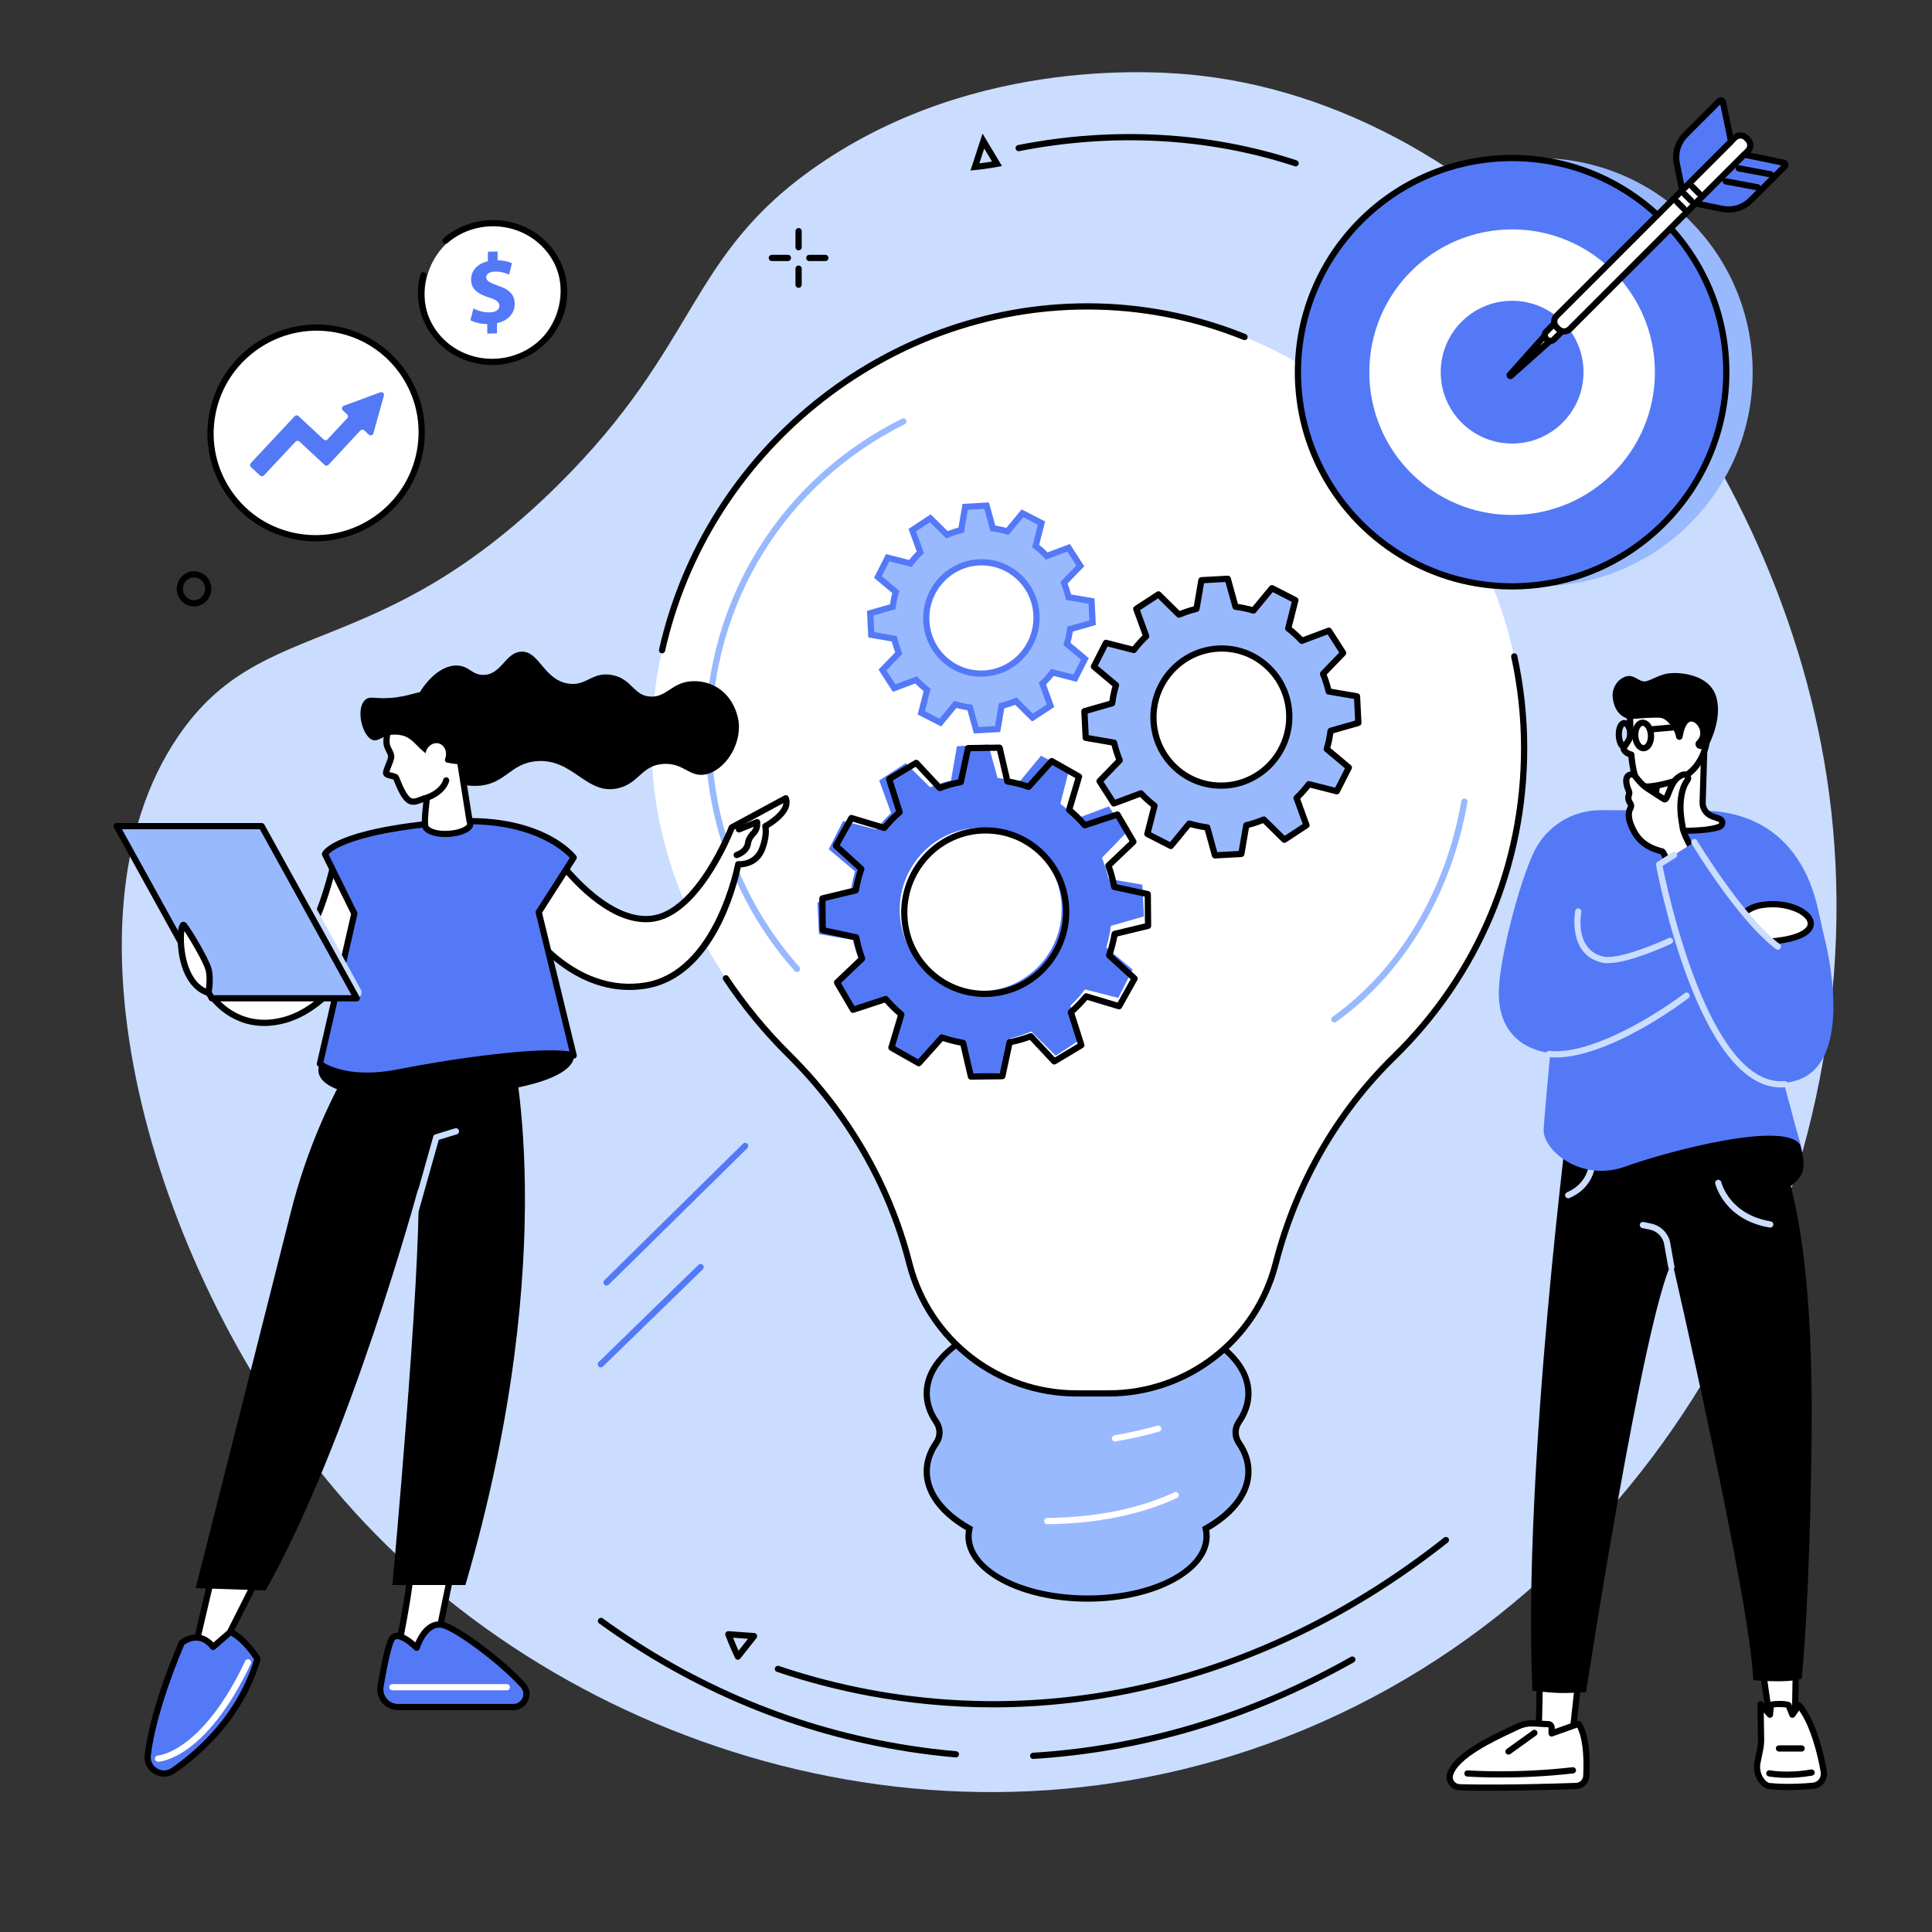 <svg xmlns="http://www.w3.org/2000/svg" xmlns:xlink="http://www.w3.org/1999/xlink" width="500" zoomAndPan="magnify" viewBox="0 0 375 375" height="500" preserveAspectRatio="xMidYMid meet" version="1.2"><rect x="0" y="0" width="375" height="375" fill="#333333" stroke="none"/><g id="6e46f6bbac"><path style=" stroke:none;fill-rule:nonzero;fill:#caddff;fill-opacity:1;" d="M 108.133 94.316 C 72.922 129.074 51.016 118.965 34.676 142.785 C 9.531 179.441 30.66 248.195 64.793 288.867 C 106.594 338.68 183.238 364.652 252.844 335.848 C 326.969 305.172 365.77 223.676 354.562 150.727 C 344.555 85.582 293.758 21.34 232.48 14.625 C 225.836 13.895 189.93 10.648 158.848 32.008 C 133.16 49.664 136.043 66.762 108.133 94.316 "/><path style=" stroke:none;fill-rule:nonzero;fill:#ffffff;fill-opacity:1;" d="M 108.797 56.41 C 108.781 63.773 102.871 69.906 95.59 70.113 C 88.305 70.316 82.414 64.516 82.426 57.148 C 82.438 49.789 88.352 43.652 95.633 43.445 C 102.914 43.242 108.809 49.047 108.797 56.41 "/><path style=" stroke:none;fill-rule:nonzero;fill:#000000;fill-opacity:1;" d="M 95.52 70.844 C 91.52 70.844 87.551 69.254 84.711 66.129 C 81.527 62.629 80.359 57.824 81.594 53.273 C 81.68 52.953 82.012 52.762 82.336 52.852 C 82.656 52.938 82.848 53.27 82.758 53.59 C 81.637 57.738 82.699 62.125 85.605 65.32 C 90.434 70.633 98.852 71.113 104.367 66.391 C 107.055 64.09 108.656 60.918 108.871 57.465 C 109.086 54.062 107.93 50.789 105.613 48.242 C 100.781 42.93 92.367 42.449 86.848 47.172 C 86.594 47.387 86.215 47.359 85.996 47.105 C 85.781 46.852 85.812 46.473 86.062 46.254 C 92.07 41.109 101.242 41.641 106.508 47.43 C 109.043 50.223 110.312 53.809 110.078 57.539 C 109.84 61.324 108.09 64.793 105.152 67.309 C 102.383 69.676 98.941 70.844 95.52 70.844 "/><path style=" stroke:none;fill-rule:nonzero;fill:#5479f7;fill-opacity:1;" d="M 94.578 64.754 L 94.582 62.902 C 93.289 62.879 92.039 62.566 91.309 62.156 L 91.891 59.863 C 92.699 60.289 93.832 60.664 95.082 60.629 C 96.18 60.598 96.934 60.148 96.934 59.371 C 96.938 58.633 96.32 58.18 94.898 57.734 C 92.836 57.09 91.434 56.16 91.438 54.27 C 91.441 52.555 92.637 51.18 94.695 50.711 L 94.699 48.863 L 96.586 48.809 L 96.582 50.52 C 97.875 50.543 98.738 50.793 99.375 51.086 L 98.812 53.301 C 98.312 53.102 97.426 52.68 96.043 52.719 C 94.789 52.754 94.383 53.309 94.383 53.855 C 94.383 54.496 95.055 54.887 96.691 55.465 C 98.98 56.219 99.902 57.262 99.902 59.016 C 99.898 60.75 98.684 62.262 96.469 62.715 L 96.465 64.699 L 94.578 64.754 "/><path style=" stroke:none;fill-rule:nonzero;fill:#ffffff;fill-opacity:1;" d="M 41.199 80.469 C 43.227 69.352 53.895 61.93 65.027 63.895 C 76.16 65.855 83.543 76.461 81.516 87.578 C 79.488 98.699 68.82 106.121 57.688 104.156 C 46.555 102.191 39.172 91.586 41.199 80.469 "/><path style=" stroke:none;fill-rule:nonzero;fill:#000000;fill-opacity:1;" d="M 61.457 64.184 C 51.992 64.184 43.547 70.965 41.793 80.578 C 40.844 85.797 41.984 91.059 45.004 95.402 C 48.023 99.742 52.566 102.641 57.793 103.562 C 68.578 105.465 78.957 98.246 80.918 87.473 C 81.871 82.258 80.73 76.992 77.711 72.648 C 74.688 68.309 70.148 65.41 64.922 64.488 C 63.758 64.281 62.602 64.184 61.457 64.184 Z M 61.258 105.078 C 60.043 105.078 58.816 104.969 57.582 104.75 C 52.039 103.773 47.219 100.699 44.012 96.09 C 40.809 91.484 39.598 85.898 40.605 80.363 C 42.688 68.938 53.688 61.281 65.133 63.301 C 70.676 64.277 75.496 67.352 78.699 71.961 C 81.906 76.566 83.117 82.152 82.109 87.688 C 80.25 97.883 71.293 105.074 61.258 105.078 "/><path style=" stroke:none;fill-rule:nonzero;fill:#5479f7;fill-opacity:1;" d="M 73.828 76.145 L 66.711 78.766 C 66.344 78.898 66.246 79.375 66.531 79.645 L 67.371 80.426 C 67.586 80.625 67.598 80.957 67.398 81.172 L 63.574 85.281 C 63.379 85.496 63.043 85.504 62.832 85.309 L 57.938 80.758 C 57.727 80.559 57.391 80.57 57.195 80.785 L 48.668 89.898 C 48.469 90.113 48.484 90.445 48.695 90.645 L 50.484 92.305 C 50.699 92.504 51.031 92.492 51.23 92.281 L 57.375 85.727 C 57.574 85.516 57.906 85.5 58.117 85.699 L 63.008 90.25 C 63.223 90.445 63.555 90.434 63.754 90.223 L 69.953 83.559 C 70.152 83.344 70.484 83.332 70.699 83.531 L 71.605 84.375 C 71.895 84.645 72.367 84.512 72.473 84.133 L 74.516 76.785 C 74.633 76.367 74.23 76 73.828 76.145 "/><path style=" stroke:none;fill-rule:nonzero;fill:#000000;fill-opacity:1;" d="M 142.285 317.879 C 142.539 318.52 142.918 319.438 143.352 320.406 L 145.18 318.09 Z M 143.215 322.156 C 143.191 322.156 143.172 322.152 143.148 322.152 C 142.941 322.129 142.762 322 142.672 321.809 C 141.656 319.676 140.82 317.445 140.809 317.422 C 140.738 317.23 140.77 317.012 140.891 316.848 C 141.016 316.684 141.219 316.598 141.418 316.609 L 146.402 316.969 C 146.625 316.984 146.82 317.125 146.91 317.324 C 147 317.531 146.969 317.77 146.832 317.945 L 143.688 321.926 C 143.574 322.07 143.398 322.156 143.215 322.156 "/><path style=" stroke:none;fill-rule:nonzero;fill:#000000;fill-opacity:1;" d="M 192.734 331.398 C 184.695 331.398 176.66 330.652 168.66 329.16 C 162.613 328.031 156.605 326.465 150.801 324.508 C 150.484 324.402 150.316 324.059 150.422 323.742 C 150.527 323.43 150.871 323.258 151.188 323.363 C 156.938 325.305 162.891 326.855 168.883 327.973 C 207.527 335.184 247.086 324.699 280.273 298.453 C 280.535 298.246 280.914 298.289 281.121 298.551 C 281.328 298.816 281.285 299.191 281.02 299.402 C 264.754 312.266 246.898 321.418 227.945 326.605 C 216.281 329.797 204.504 331.398 192.734 331.398 "/><path style=" stroke:none;fill-rule:nonzero;fill:#000000;fill-opacity:1;" d="M 185.543 341.117 C 185.527 341.117 185.508 341.117 185.492 341.117 C 182.488 340.852 179.445 340.484 176.453 340.023 C 154.715 336.656 134.473 328.273 116.297 315.109 C 116.023 314.914 115.965 314.539 116.16 314.266 C 116.355 313.996 116.734 313.938 117.004 314.133 C 135.023 327.184 155.09 335.492 176.641 338.828 C 179.605 339.289 182.617 339.652 185.594 339.91 C 185.926 339.941 186.176 340.234 186.145 340.566 C 186.117 340.883 185.855 341.117 185.543 341.117 "/><path style=" stroke:none;fill-rule:nonzero;fill:#000000;fill-opacity:1;" d="M 200.535 341.41 C 200.219 341.41 199.953 341.164 199.934 340.844 C 199.914 340.512 200.168 340.227 200.5 340.203 C 221.855 338.891 242.609 332.629 262.188 321.598 C 262.477 321.434 262.844 321.535 263.012 321.824 C 263.176 322.117 263.07 322.484 262.781 322.648 C 243.043 333.773 222.113 340.086 200.574 341.406 C 200.562 341.41 200.551 341.41 200.535 341.41 "/><path style=" stroke:none;fill-rule:nonzero;fill:#000000;fill-opacity:1;" d="M 36.801 112.27 C 35.711 112.758 35.215 114.066 35.699 115.184 C 35.934 115.727 36.359 116.141 36.902 116.352 C 37.43 116.559 38.008 116.543 38.527 116.309 C 39.617 115.82 40.109 114.512 39.629 113.398 C 39.395 112.855 38.969 112.438 38.426 112.227 C 37.895 112.023 37.32 112.035 36.801 112.27 Z M 37.664 117.703 C 37.262 117.703 36.855 117.629 36.465 117.477 C 35.621 117.148 34.953 116.504 34.59 115.66 C 33.848 113.941 34.617 111.926 36.309 111.168 C 37.121 110.801 38.031 110.777 38.863 111.102 C 39.707 111.43 40.375 112.078 40.738 112.918 C 41.48 114.637 40.711 116.652 39.02 117.41 C 38.586 117.605 38.125 117.703 37.664 117.703 "/><path style=" stroke:none;fill-rule:nonzero;fill:#000000;fill-opacity:1;" d="M 251.484 32.297 C 251.422 32.297 251.359 32.289 251.297 32.266 C 234.566 26.758 216.082 25.746 197.836 29.336 C 197.516 29.398 197.195 29.188 197.129 28.859 C 197.066 28.535 197.281 28.215 197.605 28.152 C 216.051 24.52 234.746 25.547 251.672 31.121 C 251.988 31.223 252.16 31.566 252.059 31.883 C 251.977 32.137 251.738 32.297 251.484 32.297 "/><path style=" stroke:none;fill-rule:nonzero;fill:#000000;fill-opacity:1;" d="M 191.039 28.824 L 190.094 31.707 C 191.047 31.594 191.938 31.457 192.555 31.352 Z M 188.371 33.086 L 190.711 25.934 L 194.484 32.227 L 193.637 32.387 C 193.551 32.402 191.453 32.805 189.285 33.004 L 188.371 33.086 "/><path style=" stroke:none;fill-rule:nonzero;fill:#000000;fill-opacity:1;" d="M 155.008 48.598 C 154.672 48.598 154.402 48.328 154.402 47.992 L 154.402 44.875 C 154.402 44.539 154.672 44.27 155.008 44.27 C 155.34 44.27 155.609 44.539 155.609 44.875 L 155.609 47.992 C 155.609 48.328 155.34 48.598 155.008 48.598 "/><path style=" stroke:none;fill-rule:nonzero;fill:#000000;fill-opacity:1;" d="M 155.008 55.867 C 154.672 55.867 154.402 55.598 154.402 55.262 L 154.402 52.141 C 154.402 51.809 154.672 51.539 155.008 51.539 C 155.34 51.539 155.609 51.809 155.609 52.141 L 155.609 55.262 C 155.609 55.598 155.34 55.867 155.008 55.867 "/><path style=" stroke:none;fill-rule:nonzero;fill:#000000;fill-opacity:1;" d="M 152.934 50.672 L 149.812 50.672 C 149.477 50.672 149.207 50.402 149.207 50.066 C 149.207 49.73 149.477 49.465 149.812 49.465 L 152.934 49.465 C 153.266 49.465 153.535 49.73 153.535 50.066 C 153.535 50.402 153.266 50.672 152.934 50.672 "/><path style=" stroke:none;fill-rule:nonzero;fill:#000000;fill-opacity:1;" d="M 160.203 50.672 L 157.082 50.672 C 156.75 50.672 156.477 50.402 156.477 50.066 C 156.477 49.73 156.75 49.465 157.082 49.465 L 160.203 49.465 C 160.535 49.465 160.805 49.73 160.805 50.066 C 160.805 50.402 160.535 50.672 160.203 50.672 "/><path style=" stroke:none;fill-rule:nonzero;fill:#5479f7;fill-opacity:1;" d="M 116.617 265.41 C 116.457 265.41 116.301 265.348 116.184 265.227 C 115.949 264.988 115.957 264.609 116.195 264.375 L 135.57 245.504 C 135.809 245.273 136.191 245.277 136.422 245.516 C 136.656 245.754 136.652 246.137 136.414 246.371 L 117.035 265.238 C 116.918 265.352 116.766 265.41 116.617 265.41 "/><path style=" stroke:none;fill-rule:nonzero;fill:#5479f7;fill-opacity:1;" d="M 117.73 249.527 C 117.578 249.527 117.422 249.465 117.301 249.348 C 117.066 249.109 117.07 248.727 117.309 248.492 L 144.211 222 C 144.449 221.766 144.832 221.77 145.066 222.004 C 145.301 222.242 145.297 222.625 145.059 222.859 L 118.156 249.352 C 118.039 249.469 117.887 249.527 117.73 249.527 "/><path style=" stroke:none;fill-rule:nonzero;fill:#ffffff;fill-opacity:1;" d="M 341.648 320.645 L 343.543 333.953 L 348.395 333.969 L 348.621 320.883 L 341.648 320.645 "/><path style=" stroke:none;fill-rule:nonzero;fill:#000000;fill-opacity:1;" d="M 344.07 333.348 L 347.801 333.363 L 348.008 321.469 L 342.352 321.273 Z M 348.395 334.574 L 343.543 334.555 C 343.242 334.551 342.988 334.332 342.945 334.035 L 341.051 320.73 C 341.027 320.555 341.082 320.375 341.203 320.242 C 341.32 320.109 341.496 320.035 341.668 320.043 L 348.645 320.281 C 348.973 320.289 349.23 320.566 349.227 320.895 L 349 333.98 C 348.992 334.309 348.723 334.574 348.395 334.574 "/><path style=" stroke:none;fill-rule:nonzero;fill:#ffffff;fill-opacity:1;" d="M 343.383 346.672 C 345.285 346.875 348.117 346.953 351.906 346.621 C 353.258 346.504 354.215 345.25 353.996 343.906 C 353.41 340.297 351.766 333.926 349.18 331.004 L 347.902 332.824 L 347.145 330.941 C 347.023 330.738 343.812 330.605 343.742 330.988 L 343.547 332.824 L 341.723 330.781 L 341.82 337.492 C 341.832 338.234 341.762 338.977 341.613 339.699 L 341.133 342.02 C 340.848 343.418 341.199 344.898 342.18 345.938 C 342.562 346.344 342.984 346.629 343.383 346.672 "/><path style=" stroke:none;fill-rule:nonzero;fill:#000000;fill-opacity:1;" d="M 343.445 346.07 C 345.055 346.246 347.824 346.375 351.852 346.023 C 352.332 345.98 352.758 345.746 353.055 345.363 C 353.355 344.977 353.477 344.492 353.402 344.004 C 352.891 340.891 351.469 335.09 349.211 332.008 L 348.395 333.172 C 348.27 333.352 348.055 333.449 347.832 333.426 C 347.613 333.398 347.426 333.258 347.344 333.051 L 346.691 331.43 C 346.148 331.344 344.867 331.316 344.305 331.395 L 344.145 332.891 C 344.121 333.125 343.961 333.324 343.73 333.398 C 343.504 333.473 343.254 333.402 343.098 333.227 L 342.348 332.391 L 342.426 337.484 C 342.434 338.27 342.363 339.055 342.203 339.824 L 341.723 342.145 C 341.465 343.391 341.801 344.656 342.617 345.527 C 342.914 345.844 343.223 346.047 343.445 346.07 Z M 347.062 347.453 C 345.461 347.453 344.219 347.367 343.316 347.27 C 342.793 347.215 342.25 346.898 341.734 346.352 C 340.652 345.195 340.207 343.531 340.543 341.898 L 341.023 339.578 C 341.16 338.898 341.23 338.199 341.219 337.5 L 341.117 330.789 C 341.113 330.535 341.266 330.309 341.504 330.219 C 341.734 330.125 342.004 330.191 342.172 330.379 L 343.09 331.406 L 343.141 330.926 C 343.141 330.91 343.145 330.898 343.148 330.883 C 343.238 330.363 343.801 330.258 343.984 330.227 C 344.016 330.219 347.219 329.895 347.664 330.633 C 347.68 330.66 347.691 330.688 347.703 330.719 L 348.047 331.566 L 348.688 330.656 C 348.793 330.508 348.961 330.41 349.148 330.402 C 349.332 330.395 349.508 330.465 349.633 330.605 C 352.98 334.383 354.434 342.859 354.594 343.812 C 354.723 344.621 354.512 345.461 354.008 346.105 C 353.5 346.758 352.773 347.152 351.957 347.223 C 350.059 347.391 348.43 347.453 347.062 347.453 "/><path style=" stroke:none;fill-rule:nonzero;fill:#000000;fill-opacity:1;" d="M 346.852 345.078 C 344.719 345.078 343.398 344.82 343.309 344.801 C 342.984 344.734 342.77 344.414 342.84 344.09 C 342.902 343.762 343.219 343.551 343.547 343.617 C 343.582 343.625 346.895 344.27 351.531 343.453 C 351.859 343.398 352.168 343.617 352.23 343.945 C 352.285 344.273 352.066 344.586 351.738 344.645 C 349.855 344.977 348.191 345.078 346.852 345.078 "/><path style=" stroke:none;fill-rule:nonzero;fill:#000000;fill-opacity:1;" d="M 349.699 339.977 L 345.301 339.977 C 344.965 339.977 344.695 339.707 344.695 339.375 C 344.695 339.039 344.965 338.77 345.301 338.77 L 349.699 338.77 C 350.031 338.77 350.301 339.039 350.301 339.375 C 350.301 339.707 350.031 339.977 349.699 339.977 "/><path style=" stroke:none;fill-rule:nonzero;fill:#ffffff;fill-opacity:1;" d="M 306.844 321.832 L 305.137 337.34 L 298.613 338.707 L 299.012 320.523 L 306.844 321.832 "/><path style=" stroke:none;fill-rule:nonzero;fill:#000000;fill-opacity:1;" d="M 299.598 321.234 L 299.23 337.961 L 304.582 336.84 L 306.18 322.336 Z M 298.613 339.312 C 298.473 339.312 298.336 339.262 298.227 339.172 C 298.086 339.055 298.004 338.879 298.008 338.695 L 298.406 320.512 C 298.41 320.336 298.488 320.172 298.625 320.059 C 298.758 319.945 298.934 319.898 299.109 319.93 L 306.941 321.238 C 307.258 321.293 307.477 321.582 307.441 321.898 L 305.734 337.406 C 305.707 337.668 305.512 337.879 305.258 337.934 L 298.734 339.297 C 298.695 339.305 298.652 339.312 298.613 339.312 "/><path style=" stroke:none;fill-rule:nonzero;fill:#ffffff;fill-opacity:1;" d="M 307.895 344.738 C 308.039 342.02 308.043 337.012 306.387 334.602 L 301.168 336.457 L 301.168 335.344 C 301.168 334.988 300.914 334.691 300.586 334.672 L 297.676 334.504 C 296.59 334.441 295.508 334.668 294.516 335.156 C 291.59 336.594 282.688 340.281 281.453 344.43 C 281.09 345.656 282.047 346.879 283.32 346.914 C 286.254 347 293.297 347.09 305.938 346.656 C 306.988 346.621 307.84 345.789 307.895 344.738 "/><path style=" stroke:none;fill-rule:nonzero;fill:#000000;fill-opacity:1;" d="M 307.895 344.738 L 307.898 344.738 Z M 297.324 335.098 C 296.457 335.098 295.582 335.305 294.781 335.695 C 294.426 335.871 293.988 336.074 293.484 336.312 C 290.094 337.902 283.039 341.211 282.031 344.602 C 281.918 344.984 281.992 345.391 282.23 345.723 C 282.488 346.078 282.902 346.301 283.34 346.309 C 286.402 346.398 293.41 346.48 305.914 346.055 C 306.66 346.027 307.254 345.449 307.293 344.703 C 307.516 340.484 307.094 337.117 306.129 335.332 L 301.371 337.027 C 301.188 337.094 300.98 337.066 300.82 336.953 C 300.66 336.84 300.566 336.656 300.566 336.457 L 300.566 335.344 C 300.566 335.297 300.543 335.273 300.539 335.27 L 297.641 335.109 C 297.539 335.102 297.43 335.098 297.324 335.098 Z M 289.156 347.59 C 286.477 347.59 284.559 347.555 283.305 347.52 C 282.496 347.496 281.727 347.09 281.254 346.43 C 280.789 345.793 280.652 345 280.875 344.258 C 282.035 340.348 289.152 337.012 292.973 335.219 C 293.469 334.988 293.898 334.785 294.246 334.613 C 295.332 334.078 296.531 333.836 297.711 333.902 L 300.621 334.07 C 301.27 334.105 301.773 334.668 301.773 335.344 L 301.773 335.605 L 306.184 334.035 C 306.441 333.941 306.73 334.035 306.887 334.262 C 308.637 336.812 308.648 341.938 308.5 344.766 C 308.426 346.141 307.332 347.215 305.957 347.262 C 298.539 347.516 293.043 347.59 289.156 347.59 "/><path style=" stroke:none;fill-rule:nonzero;fill:#000000;fill-opacity:1;" d="M 291.18 345.012 C 287.289 345.012 284.836 344.832 284.785 344.828 C 284.453 344.805 284.203 344.516 284.23 344.18 C 284.254 343.848 284.551 343.598 284.879 343.625 C 284.969 343.633 294.141 344.301 305.234 343.016 C 305.562 342.98 305.863 343.215 305.902 343.547 C 305.941 343.875 305.703 344.176 305.375 344.215 C 299.898 344.852 294.887 345.012 291.18 345.012 "/><path style=" stroke:none;fill-rule:nonzero;fill:#000000;fill-opacity:1;" d="M 292.801 340.574 C 292.613 340.574 292.426 340.484 292.309 340.324 C 292.117 340.051 292.176 339.676 292.445 339.48 L 297.473 335.867 C 297.742 335.672 298.121 335.734 298.312 336.004 C 298.508 336.273 298.445 336.652 298.176 336.848 L 293.152 340.461 C 293.043 340.535 292.922 340.574 292.801 340.574 "/><path style=" stroke:none;fill-rule:nonzero;fill:#000000;fill-opacity:1;" d="M 304.809 213.48 C 304.809 213.48 295.457 285.355 297.449 328.168 L 300.367 328.461 C 301.934 328.617 303.516 328.656 305.086 328.578 L 307.852 328.438 C 307.852 328.438 319.008 255.672 324.574 244.871 C 324.574 244.871 339.719 310.438 340.305 326.105 C 340.305 326.105 347.035 326.781 349.715 325.816 C 351.156 310.695 351.57 287.309 351.645 277.484 C 351.852 249.359 349.164 236.59 347.688 230.527 C 346.336 224.965 344.883 220.441 343.828 217.383 L 340.285 207.285 L 304.809 213.48 "/><path style=" stroke:none;fill-rule:nonzero;fill:#caddff;fill-opacity:1;" d="M 324.414 246.523 C 324.125 246.523 323.871 246.32 323.82 246.027 L 322.957 241.219 C 322.59 239.922 321.543 238.945 320.223 238.672 L 318.766 238.371 C 318.438 238.305 318.227 237.988 318.293 237.66 C 318.363 237.332 318.68 237.121 319.012 237.191 L 320.465 237.492 C 322.242 237.859 323.648 239.176 324.125 240.926 C 324.133 240.941 324.137 240.961 324.141 240.98 L 325.008 245.816 C 325.066 246.141 324.848 246.457 324.52 246.516 C 324.484 246.523 324.445 246.523 324.414 246.523 "/><path style=" stroke:none;fill-rule:nonzero;fill:#caddff;fill-opacity:1;" d="M 343.602 238.27 C 343.57 238.27 343.535 238.266 343.5 238.262 C 334.73 236.801 332.996 230.023 332.926 229.734 C 332.848 229.41 333.043 229.086 333.367 229.008 C 333.691 228.93 334.016 229.129 334.098 229.449 C 334.164 229.719 335.75 235.746 343.699 237.07 C 344.027 237.125 344.254 237.438 344.199 237.766 C 344.148 238.059 343.895 238.27 343.602 238.27 "/><path style=" stroke:none;fill-rule:nonzero;fill:#caddff;fill-opacity:1;" d="M 304.387 232.59 C 304.156 232.59 303.93 232.453 303.832 232.227 C 303.699 231.922 303.84 231.566 304.145 231.434 C 308.582 229.508 308.477 225.391 308.477 225.352 C 308.465 225.016 308.723 224.738 309.055 224.723 C 309.395 224.719 309.668 224.973 309.68 225.305 C 309.688 225.508 309.812 230.289 304.625 232.539 C 304.547 232.574 304.465 232.59 304.387 232.59 "/><path style=" stroke:none;fill-rule:nonzero;fill:#000000;fill-opacity:1;" d="M 348.699 219.52 C 349.551 222.426 350.883 226.449 349.406 228.379 C 346.723 231.891 344.5 231.328 341.188 230.121 C 334.566 227.707 324 223.895 320.914 226.012 L 320.773 219.52 L 348.699 219.52 "/><path style=" stroke:none;fill-rule:nonzero;fill:#5479f7;fill-opacity:1;" d="M 310.727 157.254 C 305.223 157.227 300.203 160.34 297.793 165.25 C 295.008 170.941 291.07 185.836 290.918 192.34 C 290.648 203.707 300.609 204.348 300.906 204.367 C 300.914 204.367 300.914 204.367 300.914 204.371 C 300.879 204.703 299.719 217.055 299.625 219.25 C 299.457 223.258 306.898 229.52 315.445 226.434 C 323.945 223.367 347.172 217.254 349.531 222.461 C 349.535 222.469 349.547 222.465 349.543 222.457 L 339.801 186.309 C 339.801 186.305 339.801 186.301 339.805 186.301 L 347.805 186.684 C 347.805 186.684 347.809 186.684 347.809 186.684 L 354.324 182.918 C 354.324 182.918 354.328 182.914 354.324 182.91 L 352.68 175.605 C 349.543 163.121 341.16 157.395 330.34 157.344 L 310.727 157.254 "/><path style=" stroke:none;fill-rule:nonzero;fill:#ffffff;fill-opacity:1;" d="M 336.375 185.141 C 337.871 184.863 337.461 183.133 342.715 182.816 C 357.875 181.914 350.527 174.219 341.844 175.684 C 338.965 176.168 337.836 178.031 336.75 178.504 C 327.668 182.469 333.395 185.691 336.375 185.141 "/><path style=" stroke:none;fill-rule:nonzero;fill:#000000;fill-opacity:1;" d="M 344.027 176.105 C 343.348 176.105 342.648 176.16 341.945 176.277 C 340.156 176.582 339.102 177.461 338.254 178.172 C 337.812 178.547 337.418 178.871 336.992 179.059 C 333.832 180.438 332.145 181.918 332.48 183.02 C 332.816 184.105 334.895 184.801 336.266 184.547 C 336.582 184.488 336.762 184.34 337.109 184.039 C 337.887 183.363 338.949 182.438 342.68 182.215 C 349.305 181.82 350.551 180.188 350.777 179.695 C 350.961 179.289 350.871 178.852 350.516 178.387 C 349.57 177.152 347 176.105 344.027 176.105 Z M 335.668 185.805 C 333.883 185.805 331.785 184.875 331.328 183.375 C 330.938 182.102 331.52 180.129 336.508 177.953 C 336.781 177.832 337.105 177.562 337.48 177.246 C 338.391 176.484 339.633 175.445 341.742 175.09 C 346.207 174.336 350.086 175.848 351.473 177.648 C 352.105 178.473 352.246 179.379 351.875 180.195 C 351.051 182 347.898 183.113 342.75 183.418 C 339.434 183.617 338.547 184.387 337.902 184.949 C 337.527 185.277 337.141 185.613 336.484 185.73 C 336.227 185.781 335.953 185.805 335.668 185.805 "/><path style=" stroke:none;fill-rule:nonzero;fill:#ffffff;fill-opacity:1;" d="M 317.293 159.379 C 316.789 158.949 317.055 158.121 317.719 158.039 L 318.746 157.918 C 319.852 157.785 320.773 157.051 321.129 156.035 L 322.824 143.531 L 326.297 144.773 L 330.891 142.504 L 330.48 155.859 C 330.512 157.027 331.273 158.055 332.395 158.457 L 333.738 158.938 C 334.445 159.191 334.48 160.145 333.793 160.445 C 331.059 161.641 319.945 161.648 317.293 159.379 "/><path style=" stroke:none;fill-rule:nonzero;fill:#000000;fill-opacity:1;" d="M 317.684 158.922 C 320.047 160.941 330.797 161.098 333.551 159.895 C 333.664 159.848 333.688 159.762 333.684 159.699 C 333.68 159.648 333.656 159.551 333.531 159.508 L 332.191 159.027 C 330.824 158.535 329.914 157.305 329.875 155.879 L 330.254 143.488 L 326.562 145.316 C 326.414 145.387 326.246 145.395 326.09 145.344 L 323.32 144.352 L 321.727 156.117 C 321.719 156.16 321.711 156.199 321.699 156.238 C 321.258 157.484 320.152 158.355 318.816 158.52 L 317.789 158.641 C 317.688 158.652 317.652 158.727 317.637 158.766 C 317.609 158.863 317.664 158.906 317.684 158.922 Z M 327.086 161.836 C 323.043 161.836 318.562 161.262 316.898 159.84 C 316.484 159.484 316.328 158.941 316.484 158.418 C 316.645 157.891 317.098 157.508 317.645 157.445 L 318.672 157.32 C 319.531 157.219 320.238 156.672 320.535 155.891 L 322.223 143.453 C 322.246 143.273 322.352 143.113 322.508 143.02 C 322.664 142.926 322.855 142.902 323.027 142.965 L 326.258 144.117 L 330.621 141.961 C 330.809 141.867 331.035 141.879 331.211 141.996 C 331.395 142.109 331.5 142.312 331.492 142.52 L 331.078 155.883 C 331.109 156.766 331.699 157.57 332.598 157.891 L 333.941 158.371 C 334.5 158.57 334.871 159.074 334.891 159.656 C 334.906 160.238 334.57 160.766 334.031 161 C 332.84 161.52 330.086 161.836 327.086 161.836 "/><path style=" stroke:none;fill-rule:nonzero;fill:#ffffff;fill-opacity:1;" d="M 321.281 133.59 C 315.363 135.77 316.383 139.598 316.383 139.598 C 316.457 140.648 316.5 142.578 316.305 143.277 C 316.141 143.855 315.195 144.938 315.148 145.262 C 315.105 145.582 315.617 146.238 316.641 146.469 C 316.641 146.469 317.027 151.59 318.371 152.426 C 319.715 153.266 324.879 151.656 324.879 151.656 L 325.75 151.309 C 328.547 150.188 330.262 147.852 331.074 144.961 C 331.074 144.961 334.844 128.598 321.281 133.59 "/><path style=" stroke:none;fill-rule:nonzero;fill:#000000;fill-opacity:1;" d="M 315.734 145.398 Z M 315.777 145.316 C 315.879 145.465 316.191 145.75 316.773 145.883 C 317.035 145.941 317.223 146.164 317.242 146.426 C 317.418 148.742 318.023 151.5 318.691 151.918 C 319.375 152.344 322.324 151.816 324.676 151.09 L 325.523 150.75 C 327.949 149.773 329.668 147.719 330.492 144.801 C 330.504 144.75 332.203 137.137 328.988 134.309 C 327.441 132.945 324.918 132.895 321.492 134.156 C 316.152 136.121 316.957 139.41 316.965 139.445 C 316.977 139.48 316.98 139.52 316.984 139.555 C 316.988 139.582 317.18 142.387 316.887 143.441 C 316.77 143.848 316.441 144.328 316.125 144.789 C 316.012 144.953 315.855 145.18 315.777 145.316 Z M 319.648 153.266 C 318.996 153.266 318.426 153.172 318.051 152.941 C 316.695 152.09 316.211 148.375 316.074 146.934 C 315.023 146.551 314.469 145.773 314.551 145.18 C 314.59 144.902 314.773 144.621 315.129 144.105 C 315.34 143.797 315.66 143.328 315.723 143.117 C 315.871 142.586 315.867 140.93 315.781 139.676 C 315.668 139.086 315.18 135.195 321.074 133.023 C 324.949 131.598 327.883 131.727 329.789 133.406 C 333.543 136.711 331.738 144.758 331.66 145.098 C 330.727 148.418 328.762 150.75 325.973 151.867 L 325.105 152.219 C 325.09 152.223 325.074 152.227 325.059 152.234 C 324.379 152.445 321.621 153.266 319.648 153.266 "/><path style=" stroke:none;fill-rule:nonzero;fill:#000000;fill-opacity:1;" d="M 323.23 130.82 C 321.676 131.199 320.152 132.172 319.352 132.254 C 318.055 132.395 317.117 130.73 315.48 131.336 C 314.043 131.867 313.234 133.094 313.031 134.473 C 312.992 134.703 312.984 134.945 313.008 135.207 C 313.309 138.695 315.496 139.441 316.383 139.598 C 316.383 139.598 321.52 139.121 322.523 139.363 C 323.461 139.594 324.91 141.051 325.344 143.125 C 325.402 143.391 325.637 143.59 325.91 143.609 C 326.234 143.633 326.523 143.41 326.578 143.094 C 326.75 142.102 327.219 140.109 328.227 140.051 C 329.406 139.984 330.91 142.312 329.367 143.773 C 328.895 144.223 329.051 145.043 329.66 145.285 C 330.164 145.488 330.797 145.504 331.48 144.949 C 331.48 144.949 334.52 139.617 333.07 135.117 C 331.617 130.617 325.301 130.312 323.23 130.82 "/><path style=" stroke:none;fill-rule:nonzero;fill:#000000;fill-opacity:1;" d="M 314.969 145.48 C 314.824 145.48 314.676 145.426 314.559 145.32 C 314.023 144.824 313.676 143.891 313.621 142.82 C 313.582 142.098 313.688 141.402 313.918 140.859 C 314.305 139.938 314.902 139.773 315.219 139.754 C 316.086 139.715 316.781 140.559 317.039 141.914 C 317.102 142.238 316.887 142.555 316.559 142.617 C 316.234 142.68 315.914 142.465 315.852 142.137 C 315.703 141.355 315.383 140.984 315.273 140.961 C 315.125 141.012 314.77 141.688 314.824 142.758 C 314.867 143.598 315.145 144.219 315.379 144.434 C 315.625 144.66 315.637 145.043 315.41 145.289 C 315.293 145.414 315.129 145.48 314.969 145.48 "/><path style=" stroke:none;fill-rule:nonzero;fill:#000000;fill-opacity:1;" d="M 318.852 140.891 C 318.84 140.891 318.836 140.891 318.832 140.891 C 318.641 140.902 318.441 141.07 318.285 141.355 C 318.074 141.734 317.973 142.262 318 142.801 C 318.055 143.863 318.582 144.641 319.023 144.613 C 319.211 144.602 319.41 144.434 319.57 144.148 C 319.777 143.773 319.883 143.246 319.855 142.707 C 319.797 141.656 319.281 140.891 318.852 140.891 Z M 319.004 145.824 C 317.844 145.824 316.883 144.543 316.797 142.863 C 316.754 142.094 316.906 141.352 317.227 140.773 C 317.59 140.113 318.152 139.715 318.77 139.684 C 318.793 139.684 318.82 139.684 318.852 139.684 C 320.012 139.684 320.973 140.961 321.059 142.645 C 321.098 143.414 320.945 144.152 320.625 144.73 C 320.262 145.391 319.699 145.789 319.082 145.82 C 319.059 145.82 319.031 145.824 319.004 145.824 "/><path style=" stroke:none;fill-rule:nonzero;fill:#000000;fill-opacity:1;" d="M 320.27 142.191 C 319.961 142.191 319.699 141.957 319.672 141.645 C 319.641 141.312 319.887 141.02 320.219 140.992 L 325.863 140.484 C 326.199 140.457 326.492 140.699 326.52 141.031 C 326.551 141.363 326.305 141.656 325.973 141.684 L 320.324 142.191 C 320.309 142.191 320.289 142.191 320.27 142.191 "/><path style=" stroke:none;fill-rule:nonzero;fill:#ffffff;fill-opacity:1;" d="M 329.273 166.277 C 329.273 166.277 327.078 169.727 325.094 169.117 C 324.055 168.797 323.039 165.395 322.625 165.273 C 321.297 164.891 318.77 164.258 317.215 161.484 C 315.766 158.895 316.082 157.512 316.457 156.875 C 316.629 156.586 316.629 156.219 316.438 155.938 C 316.156 155.527 315.887 154.91 316.168 154.27 C 316.266 154.047 316.258 153.789 316.16 153.566 C 315.793 152.711 315.109 150.734 316.438 150.348 C 316.797 150.242 317.184 150.379 317.402 150.676 C 317.824 151.258 318.703 152.352 319.789 153.043 C 321.324 154.02 322.246 154.691 323.02 155.129 C 323.68 155.508 324.027 152.207 325.617 150.969 C 327.027 149.867 327.508 150.426 327.648 150.941 C 327.789 151.457 326.914 151.664 326.418 154.121 C 325.836 157 326.441 159.422 326.621 160.719 C 326.828 162.238 329.273 166.277 329.273 166.277 "/><path style=" stroke:none;fill-rule:nonzero;fill:#000000;fill-opacity:1;" d="M 316.688 150.914 C 316.66 150.914 316.633 150.918 316.609 150.926 C 316.43 150.98 316.371 151.066 316.336 151.141 C 316.152 151.523 316.301 152.359 316.715 153.328 C 316.883 153.715 316.887 154.145 316.723 154.516 C 316.586 154.824 316.66 155.188 316.934 155.598 C 317.258 156.074 317.273 156.68 316.98 157.18 C 316.75 157.566 316.371 158.734 317.742 161.188 C 319.113 163.633 321.312 164.266 322.625 164.645 L 322.793 164.695 C 323.219 164.816 323.43 165.273 323.895 166.27 C 324.191 166.914 324.895 168.422 325.273 168.539 C 326.395 168.883 327.887 167.188 328.559 166.254 C 327.938 165.199 326.215 162.184 326.023 160.801 C 325.996 160.594 325.957 160.363 325.914 160.102 C 325.676 158.676 325.316 156.523 325.828 154 C 326.152 152.398 326.637 151.672 326.922 151.234 C 326.965 151.168 327.02 151.09 327.047 151.039 C 327.023 150.969 326.996 150.941 326.988 150.938 C 326.945 150.918 326.633 150.941 325.988 151.441 C 325.266 152.008 324.793 153.211 324.449 154.086 C 324.105 154.965 323.879 155.543 323.387 155.719 C 323.164 155.793 322.93 155.773 322.719 155.652 C 322.266 155.395 321.777 155.07 321.156 154.656 C 320.684 154.344 320.133 153.977 319.469 153.555 C 318.301 152.809 317.367 151.652 316.918 151.031 C 316.859 150.957 316.773 150.914 316.688 150.914 Z M 325.586 169.793 C 325.363 169.793 325.141 169.762 324.918 169.691 C 324.09 169.438 323.516 168.324 322.801 166.777 C 322.645 166.445 322.438 165.996 322.316 165.812 L 322.293 165.809 C 320.898 165.406 318.301 164.656 316.691 161.777 C 315.152 159.027 315.43 157.43 315.938 156.57 C 315.992 156.473 315.992 156.359 315.938 156.277 C 315.426 155.52 315.312 154.723 315.617 154.027 C 315.645 153.965 315.641 153.883 315.609 153.805 C 315.203 152.863 314.809 151.543 315.242 150.629 C 315.441 150.203 315.797 149.906 316.27 149.77 C 316.871 149.59 317.523 149.816 317.895 150.32 C 318.293 150.875 319.113 151.898 320.113 152.531 C 320.789 152.961 321.348 153.336 321.824 153.652 C 322.281 153.953 322.664 154.207 323.004 154.418 C 323.105 154.207 323.227 153.895 323.324 153.648 C 323.723 152.641 324.262 151.258 325.246 150.492 C 326.094 149.828 326.789 149.598 327.367 149.793 C 327.789 149.93 328.098 150.285 328.23 150.781 C 328.359 151.25 328.133 151.594 327.934 151.898 C 327.676 152.285 327.289 152.871 327.012 154.242 C 326.543 156.543 326.883 158.566 327.105 159.902 C 327.148 160.176 327.191 160.422 327.223 160.637 C 327.379 161.781 329.129 164.871 329.789 165.961 C 329.91 166.16 329.906 166.406 329.785 166.598 C 329.559 166.957 327.684 169.793 325.586 169.793 "/><path style=" stroke:none;fill-rule:nonzero;fill:#5479f7;fill-opacity:1;" d="M 322.031 167.801 L 328.688 163.559 C 328.688 163.559 337.688 178.113 344.508 183.051 C 347.824 185.453 354.266 182.629 354.266 182.629 C 354.266 182.629 360.441 206.379 348.512 209.773 C 328.641 215.43 322.031 167.801 322.031 167.801 "/><path style=" stroke:none;fill-rule:nonzero;fill:#caddff;fill-opacity:1;" d="M 301.992 205.254 C 301.504 205.254 301.031 205.23 300.57 205.18 C 300.238 205.145 300 204.844 300.035 204.516 C 300.07 204.184 300.363 203.945 300.703 203.98 C 307.953 204.77 319.41 198.434 327.012 192.77 C 327.285 192.57 327.66 192.625 327.859 192.895 C 328.059 193.16 328.004 193.539 327.734 193.738 C 320.074 199.441 309.539 205.254 301.992 205.254 "/><path style=" stroke:none;fill-rule:nonzero;fill:#caddff;fill-opacity:1;" d="M 312.059 186.953 C 311.609 186.953 311.199 186.914 310.844 186.824 C 304.195 185.195 305.73 176.891 305.75 176.809 C 305.812 176.48 306.125 176.266 306.457 176.332 C 306.781 176.395 306.996 176.711 306.934 177.039 C 306.875 177.336 305.602 184.297 311.129 185.652 C 313.918 186.336 321.285 183.305 323.887 182.074 C 324.191 181.934 324.551 182.062 324.691 182.363 C 324.836 182.664 324.707 183.023 324.406 183.168 C 324.043 183.336 316.32 186.953 312.059 186.953 "/><path style=" stroke:none;fill-rule:nonzero;fill:#caddff;fill-opacity:1;" d="M 345.09 184.348 C 344.965 184.348 344.836 184.305 344.73 184.227 C 337.418 178.762 328.719 164.363 328.352 163.754 C 328.18 163.469 328.27 163.098 328.555 162.926 C 328.84 162.754 329.211 162.844 329.383 163.129 C 329.473 163.277 338.328 177.938 345.453 183.258 C 345.719 183.457 345.773 183.836 345.574 184.102 C 345.453 184.262 345.273 184.348 345.09 184.348 "/><path style=" stroke:none;fill-rule:nonzero;fill:#caddff;fill-opacity:1;" d="M 345.66 211.074 C 329.664 211.074 321.77 169.703 321.438 167.91 C 321.395 167.668 321.5 167.426 321.707 167.293 L 324.609 165.441 C 324.891 165.266 325.266 165.348 325.441 165.629 C 325.621 165.91 325.539 166.281 325.258 166.465 L 322.703 168.09 C 323.562 172.398 331.449 209.867 345.66 209.867 C 345.895 209.867 346.129 209.859 346.363 209.836 C 346.691 209.812 346.988 210.055 347.016 210.387 C 347.043 210.719 346.797 211.012 346.465 211.043 C 346.195 211.062 345.922 211.074 345.66 211.074 "/><path style=" stroke:none;fill-rule:nonzero;fill:#99b9ff;fill-opacity:1;" d="M 240.48 280.094 C 239.621 278.84 239.621 277.227 240.48 275.977 C 241.668 274.25 242.316 272.387 242.316 270.449 C 242.316 261.426 228.34 254.113 211.098 254.113 C 193.855 254.113 179.879 261.426 179.879 270.449 C 179.879 272.387 180.523 274.25 181.711 275.977 C 182.57 277.227 182.57 278.84 181.711 280.094 C 180.523 281.816 179.879 283.68 179.879 285.621 C 179.879 289.898 183.023 293.797 188.172 296.707 C 188.059 297.195 187.992 297.688 187.992 298.191 C 187.992 304.867 198.336 310.277 211.098 310.277 C 223.855 310.277 234.199 304.867 234.199 298.191 C 234.199 297.688 234.137 297.195 234.02 296.707 C 239.168 293.797 242.316 289.898 242.316 285.621 C 242.316 283.68 241.668 281.816 240.48 280.094 "/><path style=" stroke:none;fill-rule:nonzero;fill:#000000;fill-opacity:1;" d="M 211.098 254.715 C 194.215 254.715 180.48 261.773 180.48 270.449 C 180.48 272.223 181.062 273.969 182.211 275.633 C 183.211 277.09 183.211 278.977 182.211 280.434 C 181.062 282.102 180.48 283.848 180.48 285.621 C 180.48 289.516 183.316 293.266 188.469 296.184 L 188.863 296.406 L 188.762 296.844 C 188.648 297.312 188.598 297.754 188.598 298.188 C 188.598 304.523 198.688 309.676 211.098 309.676 C 223.504 309.676 233.594 304.523 233.594 298.188 C 233.594 297.754 233.543 297.312 233.434 296.844 L 233.328 296.406 L 233.723 296.184 C 238.875 293.266 241.715 289.516 241.715 285.621 C 241.715 283.848 241.133 282.102 239.984 280.434 C 238.98 278.977 238.98 277.09 239.984 275.633 C 241.133 273.969 241.715 272.223 241.715 270.449 C 241.715 261.773 227.977 254.715 211.098 254.715 Z M 211.098 310.883 C 198.023 310.883 187.387 305.188 187.387 298.188 C 187.387 297.809 187.426 297.414 187.496 297.016 C 182.188 293.906 179.273 289.871 179.273 285.621 C 179.273 283.598 179.926 281.621 181.215 279.75 C 181.934 278.707 181.934 277.359 181.215 276.32 C 179.926 274.445 179.273 272.469 179.273 270.449 C 179.273 261.109 193.547 253.508 211.098 253.508 C 228.645 253.508 242.922 261.109 242.922 270.449 C 242.922 272.469 242.266 274.445 240.98 276.32 C 240.262 277.359 240.262 278.707 240.98 279.75 C 242.266 281.621 242.922 283.598 242.922 285.621 C 242.922 289.871 240.004 293.906 234.699 297.016 C 234.77 297.414 234.801 297.809 234.801 298.188 C 234.801 305.188 224.168 310.883 211.098 310.883 "/><path style=" stroke:none;fill-rule:nonzero;fill:#ffffff;fill-opacity:1;" d="M 295.832 145.207 C 295.832 98.941 257.324 59.473 211.055 59.473 C 164.875 59.473 126.781 97.871 126.473 144.047 C 126.316 167.559 137.66 189.43 153.125 204.738 C 164.281 215.777 172.414 229.5 176.363 244.691 L 176.555 245.426 C 180.387 260.168 193.699 270.457 208.934 270.457 L 215.18 270.457 C 230.414 270.457 243.727 260.168 247.559 245.426 L 247.676 244.98 C 251.598 229.898 259.398 216.047 270.559 205.16 C 286.148 189.949 295.832 168.711 295.832 145.207 "/><path style=" stroke:none;fill-rule:nonzero;fill:#000000;fill-opacity:1;" d="M 215.18 271.062 L 208.938 271.062 C 193.43 271.062 179.875 260.582 175.973 245.574 L 175.781 244.84 C 171.926 230.012 163.945 216.293 152.703 205.168 C 148.113 200.625 143.969 195.594 140.391 190.223 C 140.207 189.945 140.281 189.57 140.559 189.387 C 140.836 189.203 141.211 189.273 141.395 189.555 C 144.93 194.859 149.02 199.824 153.551 204.309 C 164.949 215.586 173.039 229.496 176.949 244.539 L 177.141 245.273 C 180.906 259.746 193.977 269.855 208.938 269.855 L 215.18 269.855 C 230.137 269.855 243.215 259.746 246.977 245.273 L 247.094 244.828 C 251.105 229.383 259.078 215.52 270.137 204.727 C 286.32 188.941 295.23 167.805 295.23 145.203 C 295.23 139.281 294.59 133.336 293.324 127.535 C 293.254 127.211 293.461 126.887 293.785 126.82 C 294.105 126.746 294.434 126.953 294.504 127.277 C 295.789 133.164 296.438 139.195 296.438 145.203 C 296.438 168.129 287.398 189.578 270.98 205.594 C 260.078 216.23 252.223 229.898 248.262 245.133 L 248.145 245.574 C 244.242 260.582 230.688 271.062 215.18 271.062 "/><path style=" stroke:none;fill-rule:nonzero;fill:#000000;fill-opacity:1;" d="M 128.508 126.812 C 128.465 126.812 128.422 126.805 128.375 126.797 C 128.051 126.723 127.848 126.398 127.918 126.074 C 136.66 87.133 171.625 58.867 211.055 58.867 C 221.59 58.867 231.93 60.883 241.793 64.855 C 242.102 64.98 242.25 65.332 242.125 65.641 C 242.004 65.949 241.648 66.098 241.34 65.977 C 231.625 62.059 221.434 60.078 211.055 60.078 C 172.184 60.078 137.715 87.941 129.098 126.336 C 129.035 126.621 128.785 126.812 128.508 126.812 "/><path style=" stroke:none;fill-rule:nonzero;fill:#99b9ff;fill-opacity:1;" d="M 259.004 198.457 C 258.816 198.457 258.633 198.371 258.512 198.203 C 258.316 197.934 258.383 197.555 258.652 197.363 C 271.543 188.141 280.648 172.879 283.641 155.488 C 283.695 155.16 284.012 154.945 284.336 155 C 284.668 155.055 284.887 155.367 284.828 155.695 C 281.785 173.395 272.5 188.938 259.355 198.344 C 259.246 198.422 259.125 198.457 259.004 198.457 "/><path style=" stroke:none;fill-rule:nonzero;fill:#99b9ff;fill-opacity:1;" d="M 154.699 188.676 C 154.531 188.676 154.367 188.605 154.246 188.473 C 143.062 175.891 136.902 159.68 136.902 142.832 C 136.902 116.543 151.531 92.953 175.082 81.258 C 175.379 81.109 175.738 81.23 175.891 81.531 C 176.039 81.828 175.914 82.191 175.617 82.34 C 152.48 93.828 138.109 117.004 138.109 142.832 C 138.109 159.387 144.16 175.309 155.148 187.668 C 155.371 187.918 155.352 188.301 155.102 188.52 C 154.984 188.625 154.844 188.676 154.699 188.676 "/><path style=" stroke:none;fill-rule:nonzero;fill:#ffffff;fill-opacity:1;" d="M 216.434 279.789 C 216.145 279.789 215.891 279.582 215.836 279.289 C 215.781 278.961 216 278.648 216.332 278.59 C 219.199 278.102 221.996 277.473 224.637 276.727 C 224.957 276.637 225.293 276.82 225.383 277.145 C 225.473 277.465 225.285 277.797 224.965 277.887 C 222.281 278.645 219.445 279.281 216.535 279.781 C 216.5 279.789 216.465 279.789 216.434 279.789 "/><path style=" stroke:none;fill-rule:nonzero;fill:#ffffff;fill-opacity:1;" d="M 203.273 295.84 C 202.938 295.84 202.672 295.574 202.668 295.242 C 202.664 294.91 202.93 294.637 203.266 294.633 C 209.789 294.578 219.363 293.664 227.945 289.656 C 228.25 289.512 228.605 289.645 228.746 289.945 C 228.891 290.246 228.758 290.605 228.457 290.746 C 219.68 294.852 209.918 295.781 203.273 295.84 "/><path style=" stroke:none;fill-rule:nonzero;fill:#99b9ff;fill-opacity:1;" d="M 340.191 72.238 C 340.191 95.199 321.578 113.809 298.621 113.809 C 275.66 113.809 257.047 95.199 257.047 72.238 C 257.047 49.281 275.66 30.672 298.621 30.672 C 321.578 30.672 340.191 49.281 340.191 72.238 "/><path style=" stroke:none;fill-rule:nonzero;fill:#5479f7;fill-opacity:1;" d="M 335.07 72.242 C 335.07 95.199 316.457 113.809 293.5 113.809 C 270.539 113.809 251.926 95.199 251.926 72.242 C 251.926 49.285 270.539 30.672 293.5 30.672 C 316.457 30.672 335.07 49.285 335.07 72.242 "/><path style=" stroke:none;fill-rule:nonzero;fill:#000000;fill-opacity:1;" d="M 293.5 31.277 C 270.91 31.277 252.531 49.652 252.531 72.242 C 252.531 94.828 270.91 113.207 293.5 113.207 C 316.09 113.207 334.469 94.828 334.469 72.242 C 334.469 49.652 316.09 31.277 293.5 31.277 Z M 293.5 114.414 C 270.242 114.414 251.324 95.496 251.324 72.242 C 251.324 48.988 270.242 30.07 293.5 30.07 C 316.754 30.07 335.676 48.988 335.676 72.242 C 335.676 95.496 316.754 114.414 293.5 114.414 "/><path style=" stroke:none;fill-rule:nonzero;fill:#ffffff;fill-opacity:1;" d="M 321.215 72.242 C 321.215 87.547 308.805 99.953 293.5 99.953 C 278.191 99.953 265.785 87.547 265.785 72.242 C 265.785 56.934 278.191 44.527 293.5 44.527 C 308.805 44.527 321.215 56.934 321.215 72.242 "/><path style=" stroke:none;fill-rule:nonzero;fill:#5479f7;fill-opacity:1;" d="M 307.359 72.242 C 307.359 79.891 301.156 86.094 293.5 86.094 C 285.848 86.094 279.641 79.891 279.641 72.242 C 279.641 64.586 285.848 58.383 293.5 58.383 C 301.156 58.383 307.359 64.586 307.359 72.242 "/><path style=" stroke:none;fill-rule:nonzero;fill:#ffffff;fill-opacity:1;" d="M 293.055 72.742 L 300.18 64.758 L 301.246 65.824 L 293.262 72.949 C 293.125 73.074 292.934 72.879 293.055 72.742 "/><path style=" stroke:none;fill-rule:nonzero;fill:#000000;fill-opacity:1;" d="M 300.203 65.637 L 298.863 67.141 L 300.367 65.801 Z M 293.055 72.742 L 293.059 72.742 Z M 293.508 73.145 Z M 293.164 73.594 C 292.973 73.594 292.785 73.516 292.633 73.367 C 292.348 73.082 292.336 72.641 292.602 72.34 L 299.73 64.355 C 299.84 64.234 299.996 64.16 300.164 64.156 C 300.336 64.145 300.488 64.215 300.605 64.332 L 301.672 65.398 C 301.789 65.512 301.855 65.676 301.848 65.84 C 301.844 66.008 301.773 66.164 301.648 66.273 L 293.664 73.398 C 293.52 73.527 293.344 73.594 293.164 73.594 "/><path style=" stroke:none;fill-rule:nonzero;fill:#ffffff;fill-opacity:1;" d="M 300.688 66.344 L 299.66 65.316 C 299.531 65.188 299.531 64.98 299.66 64.852 L 303.109 61.402 L 304.605 62.895 L 301.152 66.344 C 301.027 66.473 300.816 66.473 300.688 66.344 "/><path style=" stroke:none;fill-rule:nonzero;fill:#000000;fill-opacity:1;" d="M 303.105 62.258 L 300.539 64.828 C 300.469 64.895 300.43 64.988 300.43 65.086 C 300.43 65.184 300.469 65.273 300.539 65.344 L 300.66 65.469 C 300.797 65.605 301.039 65.605 301.176 65.469 L 303.746 62.898 Z M 300.922 66.781 C 300.5 66.781 300.105 66.617 299.809 66.32 L 299.684 66.195 C 299.387 65.902 299.223 65.504 299.223 65.086 C 299.223 64.664 299.387 64.27 299.684 63.973 L 302.68 60.977 C 302.906 60.75 303.309 60.75 303.535 60.977 L 305.027 62.469 C 305.266 62.707 305.266 63.09 305.027 63.324 L 302.031 66.32 C 301.734 66.617 301.34 66.781 300.922 66.781 "/><path style=" stroke:none;fill-rule:nonzero;fill:#ffffff;fill-opacity:1;" d="M 302.48 63.871 L 302.133 63.523 C 301.523 62.914 301.523 61.922 302.133 61.312 L 336.703 26.742 C 337.316 26.129 338.309 26.129 338.922 26.742 L 339.266 27.09 C 339.879 27.699 339.879 28.691 339.266 29.301 L 304.695 63.871 C 304.082 64.48 303.09 64.48 302.48 63.871 "/><path style=" stroke:none;fill-rule:nonzero;fill:#000000;fill-opacity:1;" d="M 302.906 63.445 C 303.281 63.82 303.891 63.82 304.266 63.445 L 338.84 28.879 C 339.02 28.695 339.121 28.453 339.121 28.199 C 339.121 27.938 339.02 27.699 338.84 27.52 L 338.492 27.168 C 338.117 26.797 337.504 26.797 337.129 27.168 L 302.559 61.738 C 302.184 62.113 302.184 62.723 302.559 63.098 Z M 303.586 64.934 C 303.031 64.934 302.477 64.723 302.055 64.301 L 301.707 63.953 C 300.859 63.105 300.859 61.73 301.707 60.883 L 336.277 26.316 C 337.125 25.469 338.5 25.469 339.344 26.316 L 339.695 26.664 C 340.102 27.074 340.328 27.617 340.328 28.199 C 340.328 28.777 340.102 29.32 339.695 29.73 L 305.121 64.301 C 304.699 64.723 304.141 64.934 303.586 64.934 "/><path style=" stroke:none;fill-rule:nonzero;fill:#5479f7;fill-opacity:1;" d="M 326.531 36.914 L 325.469 31.766 C 325.051 29.734 325.684 27.629 327.148 26.168 L 333.715 19.602 C 333.953 19.363 334.363 19.484 334.43 19.816 L 336 27.445 L 326.531 36.914 "/><path style=" stroke:none;fill-rule:nonzero;fill:#000000;fill-opacity:1;" d="M 333.906 20.266 L 327.574 26.594 C 326.25 27.918 325.684 29.805 326.059 31.645 L 326.895 35.695 L 335.344 27.25 Z M 326.531 37.52 C 326.473 37.52 326.414 37.512 326.355 37.496 C 326.145 37.43 325.984 37.254 325.938 37.039 L 324.879 31.887 C 324.418 29.652 325.105 27.355 326.723 25.742 L 333.285 19.176 C 333.555 18.906 333.945 18.809 334.309 18.918 C 334.672 19.027 334.945 19.324 335.02 19.695 L 336.594 27.324 C 336.633 27.523 336.57 27.73 336.426 27.875 L 326.957 37.34 C 326.844 37.457 326.688 37.52 326.531 37.52 "/><path style=" stroke:none;fill-rule:nonzero;fill:#5479f7;fill-opacity:1;" d="M 329.09 39.477 L 334.242 40.539 C 336.27 40.957 338.375 40.324 339.844 38.859 L 346.406 32.293 C 346.645 32.055 346.523 31.648 346.191 31.578 L 338.559 30.008 L 329.09 39.477 "/><path style=" stroke:none;fill-rule:nonzero;fill:#000000;fill-opacity:1;" d="M 330.309 39.113 L 334.363 39.945 C 336.199 40.324 338.086 39.758 339.414 38.434 L 345.746 32.102 L 338.758 30.664 Z M 335.492 41.27 C 335.035 41.27 334.574 41.223 334.117 41.129 L 328.969 40.07 C 328.754 40.023 328.578 39.863 328.516 39.652 C 328.449 39.438 328.508 39.207 328.664 39.051 L 338.133 29.582 C 338.277 29.438 338.484 29.375 338.684 29.418 L 346.312 30.988 C 346.684 31.062 346.98 31.336 347.09 31.699 C 347.199 32.062 347.102 32.453 346.836 32.723 L 340.266 39.285 C 338.984 40.57 337.266 41.27 335.492 41.27 "/><path style=" stroke:none;fill-rule:nonzero;fill:#ffffff;fill-opacity:1;" d="M 337.492 32.68 L 343.695 33.836 L 337.492 32.68 "/><path style=" stroke:none;fill-rule:nonzero;fill:#000000;fill-opacity:1;" d="M 343.695 34.441 C 343.66 34.441 343.621 34.438 343.586 34.43 L 337.383 33.27 C 337.055 33.207 336.84 32.895 336.898 32.566 C 336.961 32.238 337.277 32.023 337.605 32.082 L 343.809 33.242 C 344.133 33.305 344.352 33.621 344.289 33.949 C 344.234 34.238 343.98 34.441 343.695 34.441 "/><path style=" stroke:none;fill-rule:nonzero;fill:#ffffff;fill-opacity:1;" d="M 334.973 35.199 L 341.176 36.359 L 334.973 35.199 "/><path style=" stroke:none;fill-rule:nonzero;fill:#000000;fill-opacity:1;" d="M 341.176 36.961 C 341.137 36.961 341.102 36.961 341.062 36.953 L 334.863 35.793 C 334.531 35.73 334.316 35.414 334.379 35.09 C 334.438 34.758 334.758 34.547 335.082 34.605 L 341.285 35.766 C 341.613 35.828 341.828 36.141 341.766 36.473 C 341.711 36.762 341.461 36.961 341.176 36.961 "/><path style=" stroke:none;fill-rule:nonzero;fill:#ffffff;fill-opacity:1;" d="M 325.527 39.199 L 326.809 40.48 L 325.527 39.199 "/><path style=" stroke:none;fill-rule:nonzero;fill:#000000;fill-opacity:1;" d="M 326.805 41.086 C 326.652 41.086 326.496 41.027 326.379 40.91 L 325.098 39.629 C 324.863 39.391 324.863 39.012 325.098 38.777 C 325.336 38.539 325.715 38.539 325.953 38.777 L 327.23 40.055 C 327.469 40.289 327.469 40.672 327.23 40.91 C 327.113 41.027 326.957 41.086 326.805 41.086 "/><path style=" stroke:none;fill-rule:nonzero;fill:#ffffff;fill-opacity:1;" d="M 327.004 37.723 L 328.285 39 L 327.004 37.723 "/><path style=" stroke:none;fill-rule:nonzero;fill:#000000;fill-opacity:1;" d="M 328.289 39.602 C 328.133 39.602 327.977 39.543 327.859 39.426 L 326.582 38.145 C 326.344 37.91 326.344 37.531 326.582 37.293 C 326.816 37.059 327.199 37.059 327.434 37.293 L 328.715 38.574 C 328.949 38.809 328.949 39.191 328.715 39.426 C 328.598 39.543 328.441 39.602 328.289 39.602 "/><path style=" stroke:none;fill-rule:nonzero;fill:#ffffff;fill-opacity:1;" d="M 328.488 36.238 L 329.77 37.52 L 328.488 36.238 "/><path style=" stroke:none;fill-rule:nonzero;fill:#000000;fill-opacity:1;" d="M 329.766 38.125 C 329.613 38.125 329.457 38.066 329.34 37.949 L 328.059 36.668 C 327.824 36.434 327.824 36.051 328.059 35.812 C 328.297 35.578 328.68 35.578 328.91 35.812 L 330.191 37.094 C 330.43 37.328 330.43 37.711 330.191 37.949 C 330.074 38.066 329.922 38.125 329.766 38.125 "/><path style=" stroke:none;fill-rule:nonzero;fill:#99b9ff;fill-opacity:1;" d="M 237.727 152.469 C 230.453 152.867 224.266 147.242 223.902 139.902 C 223.543 132.559 229.145 126.289 236.414 125.891 C 243.688 125.492 249.875 131.121 250.238 138.461 C 250.598 145.801 244.996 152.07 237.727 152.469 Z M 263.656 140.316 L 263.402 135.152 L 257.891 134.211 C 257.621 133.027 257.258 131.883 256.805 130.785 L 260.715 126.742 L 257.938 122.41 L 252.684 124.375 C 251.871 123.504 250.988 122.703 250.043 121.977 L 251.438 116.5 L 246.883 114.16 L 243.301 118.504 C 242.172 118.164 241.008 117.918 239.812 117.77 L 238.312 112.336 L 233.195 112.617 L 232.238 118.184 C 231.066 118.461 229.93 118.832 228.84 119.297 L 224.852 115.363 L 220.551 118.188 L 222.477 123.48 C 221.609 124.309 220.809 125.203 220.086 126.16 L 214.664 124.777 L 212.328 129.387 L 216.617 132.98 C 216.273 134.121 216.023 135.301 215.875 136.508 L 210.484 138.047 L 210.738 143.207 L 216.25 144.152 C 216.52 145.332 216.883 146.48 217.336 147.574 L 213.426 151.621 L 216.203 155.949 L 221.457 153.984 C 222.27 154.855 223.152 155.66 224.098 156.387 L 222.699 161.863 L 227.258 164.203 L 230.84 159.855 C 231.969 160.199 233.133 160.445 234.328 160.594 L 235.828 166.023 L 240.941 165.746 L 241.902 160.18 C 243.074 159.898 244.211 159.531 245.301 159.066 L 249.289 162.996 L 253.59 160.176 L 251.664 154.879 C 252.531 154.055 253.332 153.16 254.055 152.199 L 259.473 153.586 L 261.809 148.973 L 257.52 145.379 C 257.867 144.238 258.113 143.062 258.27 141.855 L 263.656 140.316 "/><path style=" stroke:none;fill-rule:nonzero;fill:#000000;fill-opacity:1;" d="M 237.141 126.477 C 236.91 126.477 236.68 126.484 236.445 126.496 C 229.516 126.875 224.16 132.875 224.504 139.871 C 224.672 143.281 226.152 146.41 228.668 148.684 C 231.152 150.918 234.355 152.047 237.691 151.867 C 244.617 151.492 249.977 145.488 249.629 138.492 C 249.465 135.082 247.984 131.953 245.469 129.688 C 243.156 127.605 240.223 126.477 237.141 126.477 Z M 236.992 153.094 C 233.613 153.094 230.398 151.863 227.863 149.578 C 225.105 147.094 223.484 143.668 223.297 139.934 C 222.922 132.273 228.789 125.703 236.379 125.293 C 240.039 125.09 243.551 126.336 246.273 128.789 C 249.031 131.273 250.652 134.699 250.84 138.434 C 251.215 146.09 245.348 152.66 237.754 153.074 C 237.5 153.09 237.246 153.094 236.992 153.094 Z M 230.836 159.254 C 230.895 159.254 230.953 159.262 231.012 159.277 C 232.098 159.609 233.238 159.852 234.402 159.996 C 234.641 160.023 234.844 160.199 234.906 160.434 L 236.277 165.398 L 240.426 165.172 L 241.305 160.078 C 241.344 159.84 241.523 159.652 241.762 159.594 C 242.898 159.324 244.012 158.961 245.062 158.512 C 245.285 158.418 245.547 158.465 245.723 158.641 L 249.363 162.227 L 252.859 159.934 L 251.094 155.09 C 251.012 154.863 251.07 154.605 251.246 154.445 C 252.09 153.645 252.871 152.77 253.57 151.84 C 253.719 151.645 253.965 151.559 254.203 151.621 L 259.152 152.883 L 261.055 149.133 L 257.133 145.848 C 256.949 145.691 256.871 145.438 256.945 145.207 C 257.273 144.109 257.52 142.953 257.664 141.777 C 257.699 141.543 257.867 141.34 258.098 141.277 L 263.027 139.867 L 262.82 135.668 L 257.785 134.809 C 257.547 134.766 257.355 134.586 257.301 134.348 C 257.035 133.195 256.684 132.074 256.242 131.02 C 256.152 130.797 256.199 130.539 256.367 130.367 L 259.945 126.668 L 257.691 123.148 L 252.895 124.945 C 252.664 125.031 252.41 124.969 252.238 124.793 C 251.453 123.945 250.59 123.16 249.672 122.457 C 249.48 122.309 249.398 122.062 249.457 121.828 L 250.73 116.82 L 247.035 114.922 L 243.766 118.891 C 243.609 119.078 243.355 119.156 243.125 119.086 C 242.035 118.754 240.895 118.516 239.734 118.371 C 239.496 118.34 239.293 118.168 239.227 117.934 L 237.855 112.969 L 233.707 113.195 L 232.832 118.285 C 232.789 118.527 232.609 118.715 232.375 118.77 C 231.234 119.043 230.125 119.406 229.074 119.852 C 228.852 119.949 228.59 119.898 228.414 119.727 L 224.773 116.141 L 221.277 118.434 L 223.043 123.277 C 223.125 123.504 223.066 123.758 222.891 123.922 C 222.047 124.723 221.262 125.598 220.566 126.523 C 220.418 126.719 220.168 126.809 219.934 126.746 L 214.984 125.48 L 213.082 129.234 L 217.004 132.523 C 217.188 132.676 217.262 132.926 217.191 133.16 C 216.859 134.258 216.617 135.41 216.473 136.586 C 216.438 136.824 216.27 137.023 216.035 137.09 L 211.109 138.496 L 211.316 142.695 L 216.348 143.559 C 216.59 143.598 216.781 143.781 216.836 144.02 C 217.098 145.172 217.453 146.289 217.895 147.348 C 217.984 147.566 217.934 147.824 217.77 148 L 214.191 151.699 L 216.445 155.215 L 221.242 153.418 C 221.473 153.336 221.727 153.395 221.895 153.574 C 222.684 154.422 223.547 155.207 224.461 155.91 C 224.652 156.059 224.738 156.301 224.68 156.535 L 223.406 161.547 L 227.102 163.441 L 230.371 159.473 C 230.488 159.332 230.66 159.254 230.836 159.254 Z M 235.828 166.629 C 235.555 166.629 235.316 166.449 235.242 166.188 L 233.848 161.141 C 232.895 161.004 231.957 160.805 231.051 160.547 L 227.723 164.586 C 227.543 164.805 227.234 164.867 226.98 164.738 L 222.422 162.402 C 222.172 162.273 222.047 161.988 222.117 161.715 L 223.414 156.621 C 222.668 156.023 221.953 155.379 221.293 154.691 L 216.414 156.516 C 216.145 156.617 215.844 156.516 215.691 156.281 L 212.914 151.949 C 212.766 151.711 212.797 151.406 212.988 151.203 L 216.629 147.441 C 216.281 146.551 215.984 145.629 215.754 144.68 L 210.637 143.805 C 210.355 143.758 210.148 143.523 210.133 143.238 L 209.879 138.078 C 209.867 137.797 210.047 137.543 210.316 137.469 L 215.324 136.039 C 215.465 135.07 215.668 134.113 215.926 133.195 L 211.941 129.852 C 211.727 129.668 211.66 129.363 211.789 129.113 L 214.125 124.504 C 214.254 124.25 214.543 124.121 214.812 124.191 L 219.848 125.48 C 220.441 124.723 221.086 123.996 221.773 123.32 L 219.98 118.395 C 219.887 118.133 219.98 117.84 220.215 117.684 L 224.52 114.863 C 224.758 114.707 225.07 114.738 225.273 114.938 L 228.977 118.586 C 229.859 118.234 230.773 117.934 231.707 117.691 L 232.598 112.516 C 232.648 112.238 232.879 112.031 233.16 112.016 L 238.277 111.734 C 238.559 111.711 238.816 111.902 238.891 112.176 L 240.285 117.227 C 241.238 117.363 242.18 117.562 243.086 117.816 L 246.414 113.777 C 246.594 113.562 246.902 113.496 247.156 113.625 L 251.715 115.965 C 251.965 116.094 252.09 116.379 252.02 116.652 L 250.723 121.746 C 251.469 122.34 252.18 122.984 252.844 123.676 L 257.723 121.848 C 257.992 121.75 258.289 121.848 258.441 122.086 L 261.223 126.418 C 261.371 126.652 261.34 126.961 261.148 127.164 L 257.508 130.926 C 257.855 131.812 258.148 132.738 258.383 133.684 L 263.5 134.559 C 263.781 134.609 263.988 134.844 264 135.125 L 264.258 140.289 C 264.27 140.566 264.09 140.82 263.82 140.898 L 258.812 142.328 C 258.668 143.297 258.469 144.25 258.211 145.176 L 262.195 148.516 C 262.41 148.695 262.477 149 262.348 149.25 L 260.008 153.863 C 259.883 154.113 259.594 154.246 259.324 154.172 L 254.289 152.887 C 253.691 153.648 253.051 154.367 252.363 155.043 L 254.152 159.969 C 254.25 160.234 254.152 160.527 253.918 160.68 L 249.617 163.504 C 249.379 163.656 249.062 163.629 248.863 163.426 L 245.16 159.777 C 244.277 160.133 243.363 160.43 242.426 160.672 L 241.539 165.848 C 241.488 166.129 241.254 166.336 240.977 166.352 L 235.859 166.629 C 235.848 166.629 235.836 166.629 235.828 166.629 "/><path style=" stroke:none;fill-rule:nonzero;fill:#99b9ff;fill-opacity:1;" d="M 191.02 130.73 C 185.117 131.051 180.094 126.484 179.801 120.527 C 179.508 114.566 184.051 109.473 189.957 109.152 C 195.859 108.828 200.887 113.398 201.18 119.355 C 201.473 125.316 196.922 130.406 191.02 130.73 Z M 212.074 120.863 L 211.867 116.672 L 207.395 115.906 C 207.172 114.945 206.879 114.016 206.512 113.125 L 209.684 109.844 L 207.43 106.328 L 203.164 107.922 C 202.508 107.215 201.789 106.562 201.023 105.973 L 202.156 101.527 L 198.457 99.629 L 195.547 103.156 C 194.633 102.879 193.684 102.68 192.715 102.559 L 191.496 98.145 L 187.344 98.375 L 186.566 102.895 C 185.613 103.121 184.691 103.422 183.809 103.797 L 180.57 100.605 L 177.078 102.898 L 178.641 107.195 C 177.934 107.867 177.285 108.594 176.699 109.371 L 172.301 108.246 L 170.402 111.988 L 173.883 114.906 C 173.605 115.836 173.402 116.789 173.277 117.773 L 168.902 119.02 L 169.109 123.211 L 173.582 123.977 C 173.805 124.938 174.098 125.867 174.469 126.758 L 171.289 130.043 L 173.547 133.559 L 177.809 131.961 C 178.473 132.668 179.191 133.32 179.957 133.91 L 178.824 138.355 L 182.523 140.254 L 185.43 136.727 C 186.348 137.004 187.293 137.203 188.262 137.324 L 189.48 141.738 L 193.633 141.508 L 194.41 136.988 C 195.363 136.766 196.285 136.465 197.172 136.086 L 200.41 139.277 L 203.902 136.984 L 202.336 132.688 C 203.043 132.02 203.691 131.293 204.281 130.512 L 208.676 131.637 L 210.574 127.895 L 207.094 124.973 C 207.375 124.051 207.574 123.094 207.699 122.109 L 212.074 120.863 "/><path style=" stroke:none;fill-rule:nonzero;fill:#5479f7;fill-opacity:1;" d="M 190.547 109.742 C 190.359 109.742 190.176 109.746 189.988 109.758 C 184.426 110.062 180.125 114.879 180.402 120.496 C 180.535 123.238 181.723 125.75 183.746 127.57 C 185.738 129.367 188.309 130.273 190.988 130.129 C 196.551 129.828 200.852 125.008 200.574 119.387 C 200.441 116.648 199.25 114.137 197.23 112.316 C 195.375 110.645 193.02 109.742 190.547 109.742 Z M 190.43 131.352 C 187.656 131.352 185.016 130.34 182.938 128.469 C 180.676 126.426 179.348 123.621 179.195 120.559 C 178.887 114.277 183.699 108.891 189.922 108.551 C 192.926 108.383 195.805 109.406 198.039 111.418 C 200.301 113.457 201.629 116.266 201.781 119.328 C 202.09 125.609 197.277 130.992 191.051 131.336 C 190.844 131.348 190.637 131.352 190.43 131.352 Z M 185.219 136.035 L 185.605 136.152 C 186.48 136.418 187.402 136.613 188.336 136.73 L 188.734 136.777 L 189.934 141.109 L 193.121 140.934 L 193.883 136.496 L 194.27 136.402 C 195.191 136.184 196.086 135.891 196.934 135.531 L 197.305 135.375 L 200.484 138.508 L 203.168 136.742 L 201.633 132.523 L 201.922 132.25 C 202.598 131.609 203.23 130.902 203.797 130.152 L 204.039 129.828 L 208.355 130.934 L 209.82 128.051 L 206.398 125.184 L 206.516 124.801 C 206.781 123.914 206.98 122.984 207.098 122.039 L 207.148 121.645 L 211.449 120.414 L 211.285 117.188 L 206.895 116.434 L 206.805 116.043 C 206.59 115.113 206.305 114.211 205.953 113.359 L 205.801 112.992 L 208.922 109.766 L 207.184 107.062 L 203 108.629 L 202.723 108.336 C 202.09 107.652 201.391 107.02 200.652 106.453 L 200.34 106.211 L 201.449 101.848 L 198.609 100.387 L 195.758 103.852 L 195.371 103.734 C 194.496 103.469 193.578 103.273 192.637 103.156 L 192.238 103.109 L 191.047 98.777 L 187.855 98.949 L 187.094 103.391 L 186.707 103.484 C 185.785 103.699 184.887 103.992 184.043 104.355 L 183.672 104.512 L 180.492 101.379 L 177.805 103.141 L 179.34 107.363 L 179.055 107.637 C 178.375 108.281 177.742 108.984 177.18 109.734 L 176.938 110.055 L 172.617 108.953 L 171.156 111.836 L 174.574 114.703 L 174.461 115.082 C 174.191 115.973 173.996 116.898 173.875 117.848 L 173.828 118.242 L 169.531 119.469 L 169.691 122.699 L 174.082 123.449 L 174.172 123.844 C 174.387 124.773 174.672 125.676 175.023 126.527 L 175.176 126.895 L 172.059 130.117 L 173.789 132.82 L 177.98 131.254 L 178.254 131.551 C 178.887 132.23 179.586 132.867 180.324 133.434 L 180.637 133.676 L 179.527 138.039 L 182.367 139.496 Z M 189.027 142.367 L 187.785 137.871 C 187.055 137.762 186.34 137.613 185.645 137.418 L 182.68 141.016 L 178.117 138.676 L 179.273 134.145 C 178.703 133.684 178.156 133.191 177.648 132.668 L 173.301 134.297 L 170.523 129.965 L 173.762 126.621 C 173.496 125.941 173.273 125.23 173.09 124.508 L 168.531 123.727 L 168.277 118.574 L 172.734 117.301 C 172.844 116.559 173 115.828 173.195 115.121 L 169.648 112.145 L 171.98 107.543 L 176.461 108.688 C 176.918 108.109 177.414 107.555 177.938 107.035 L 176.348 102.656 L 180.645 99.836 L 183.945 103.09 C 184.621 102.82 185.32 102.59 186.035 102.406 L 186.828 97.797 L 191.949 97.52 L 193.191 102.016 C 193.918 102.121 194.637 102.273 195.332 102.465 L 198.297 98.871 L 202.855 101.211 L 201.703 105.742 C 202.27 106.199 202.816 106.695 203.328 107.219 L 207.672 105.59 L 210.453 109.918 L 207.215 113.266 C 207.48 113.945 207.703 114.656 207.887 115.379 L 212.445 116.16 L 212.699 121.312 L 208.242 122.586 C 208.133 123.328 207.977 124.059 207.781 124.766 L 211.328 127.742 L 208.996 132.344 L 204.512 131.195 C 204.059 131.777 203.562 132.332 203.039 132.852 L 204.633 137.23 L 200.332 140.051 L 197.031 136.797 C 196.355 137.066 195.656 137.293 194.938 137.48 L 194.145 142.086 L 189.027 142.367 "/><path style=" stroke:none;fill-rule:nonzero;fill:#5479f7;fill-opacity:1;" d="M 191.133 192.359 C 182.465 192.836 175.086 186.125 174.656 177.375 C 174.227 168.629 180.902 161.152 189.57 160.676 C 198.238 160.203 205.617 166.914 206.047 175.66 C 206.477 184.41 199.801 191.887 191.133 192.359 Z M 222.043 177.875 L 221.738 171.719 L 215.172 170.594 C 214.848 169.184 214.418 167.82 213.875 166.512 L 218.539 161.691 L 215.227 156.527 L 208.965 158.871 C 207.996 157.832 206.945 156.875 205.816 156.008 L 207.48 149.48 L 202.047 146.691 L 197.781 151.871 C 196.434 151.465 195.043 151.172 193.621 150.992 L 191.832 144.52 L 185.734 144.852 L 184.59 151.488 C 183.191 151.82 181.84 152.262 180.539 152.812 L 175.785 148.129 L 170.66 151.492 L 172.953 157.805 C 171.918 158.789 170.965 159.855 170.102 160.996 L 163.645 159.348 L 160.859 164.844 L 165.973 169.129 C 165.559 170.488 165.266 171.895 165.082 173.332 L 158.656 175.168 L 158.961 181.32 L 165.531 182.441 C 165.855 183.855 166.285 185.223 166.828 186.527 L 162.164 191.348 L 165.477 196.512 L 171.738 194.164 C 172.707 195.207 173.758 196.164 174.887 197.031 L 173.223 203.555 L 178.656 206.344 L 182.922 201.168 C 184.266 201.574 185.66 201.867 187.082 202.043 L 188.871 208.523 L 194.969 208.188 L 196.109 201.551 C 197.508 201.219 198.863 200.773 200.16 200.223 L 204.918 204.91 L 210.047 201.543 L 207.75 195.234 C 208.785 194.25 209.738 193.184 210.602 192.043 L 217.059 193.691 L 219.844 188.195 L 214.734 183.91 C 215.141 182.551 215.438 181.145 215.621 179.707 L 222.043 177.875 "/><path style=" stroke:none;fill-rule:nonzero;fill:#000000;fill-opacity:1;" d="M 191.309 161.785 C 191.238 161.785 191.172 161.785 191.105 161.785 C 182.773 161.895 176.051 168.832 176.121 177.25 C 176.156 181.352 177.781 185.18 180.691 188.031 C 183.566 190.84 187.34 192.363 191.363 192.305 C 199.695 192.195 206.418 185.258 206.344 176.844 C 206.309 172.738 204.688 168.91 201.773 166.059 C 198.949 163.301 195.242 161.785 191.309 161.785 Z M 191.156 193.512 C 186.91 193.512 182.898 191.879 179.848 188.895 C 176.703 185.816 174.953 181.688 174.914 177.258 C 174.836 168.18 182.094 160.695 191.09 160.578 C 195.41 160.52 199.516 162.16 202.617 165.195 C 205.762 168.273 207.512 172.406 207.551 176.832 C 207.629 185.91 200.375 193.391 191.375 193.512 C 191.305 193.512 191.23 193.512 191.156 193.512 Z M 182.812 200.766 C 182.879 200.766 182.945 200.773 183.012 200.801 C 184.297 201.246 185.645 201.594 187.031 201.824 C 187.27 201.863 187.465 202.043 187.52 202.281 L 188.934 208.352 L 194.07 208.285 L 195.379 202.172 C 195.43 201.934 195.617 201.754 195.855 201.707 C 197.234 201.438 198.582 201.059 199.855 200.574 C 200.086 200.488 200.344 200.551 200.512 200.727 L 204.738 205.25 L 209.168 202.598 L 207.277 196.648 C 207.203 196.422 207.273 196.172 207.453 196.012 C 208.5 195.098 209.48 194.09 210.363 193.012 C 210.52 192.824 210.77 192.746 211.004 192.816 L 216.926 194.594 L 219.461 190.055 L 214.883 185.887 C 214.707 185.723 214.641 185.469 214.719 185.242 C 215.168 183.941 215.52 182.574 215.754 181.176 C 215.793 180.938 215.973 180.746 216.207 180.688 L 222.23 179.234 L 222.188 174.035 L 216.145 172.742 C 215.906 172.691 215.719 172.5 215.676 172.262 C 215.418 170.871 215.047 169.512 214.574 168.223 C 214.492 168 214.551 167.746 214.723 167.578 L 219.234 163.285 L 216.621 158.82 L 210.734 160.754 C 210.5 160.832 210.246 160.758 210.086 160.574 C 209.188 159.52 208.191 158.539 207.129 157.652 C 206.945 157.496 206.867 157.246 206.938 157.016 L 208.727 151.023 L 204.254 148.488 L 200.105 153.125 C 199.941 153.309 199.688 153.371 199.457 153.293 C 198.172 152.844 196.82 152.5 195.438 152.27 C 195.195 152.227 195.004 152.047 194.945 151.809 L 193.535 145.734 L 188.395 145.805 L 187.086 151.918 C 187.035 152.156 186.852 152.34 186.613 152.383 C 185.234 152.652 183.887 153.031 182.609 153.516 C 182.383 153.602 182.125 153.543 181.957 153.363 L 177.73 148.84 L 173.297 151.496 L 175.188 157.441 C 175.262 157.668 175.191 157.922 175.012 158.078 C 173.965 158.996 172.984 160.004 172.102 161.078 C 171.949 161.266 171.695 161.344 171.461 161.273 L 165.543 159.496 L 163.004 164.035 L 167.582 168.207 C 167.762 168.367 167.824 168.621 167.746 168.848 C 167.297 170.148 166.949 171.52 166.715 172.914 C 166.672 173.156 166.496 173.348 166.262 173.402 L 160.234 174.855 L 160.281 180.055 L 166.324 181.352 C 166.562 181.402 166.746 181.59 166.789 181.828 C 167.051 183.223 167.422 184.582 167.895 185.867 C 167.977 186.094 167.918 186.348 167.742 186.512 L 163.234 190.809 L 165.848 195.27 L 171.73 193.336 C 171.965 193.262 172.219 193.332 172.379 193.516 C 173.281 194.57 174.277 195.555 175.336 196.438 C 175.52 196.594 175.598 196.844 175.527 197.074 L 173.738 203.07 L 178.211 205.605 L 182.359 200.965 C 182.477 200.836 182.641 200.766 182.812 200.766 Z M 188.453 209.566 C 188.172 209.566 187.93 209.375 187.867 209.102 L 186.434 202.941 C 185.258 202.73 184.102 202.434 182.996 202.07 L 178.789 206.77 C 178.598 206.98 178.285 207.031 178.039 206.891 L 172.727 203.883 C 172.48 203.742 172.363 203.453 172.445 203.184 L 174.258 197.105 C 173.359 196.336 172.516 195.496 171.727 194.609 L 165.758 196.566 C 165.488 196.656 165.191 196.543 165.051 196.301 L 161.949 191.004 C 161.809 190.762 161.855 190.453 162.055 190.262 L 166.625 185.906 C 166.238 184.793 165.918 183.633 165.68 182.445 L 159.555 181.133 C 159.277 181.074 159.078 180.832 159.078 180.551 L 159.023 174.387 C 159.023 174.109 159.215 173.859 159.484 173.797 L 165.594 172.32 C 165.812 171.129 166.109 169.961 166.477 168.832 L 161.836 164.602 C 161.633 164.414 161.582 164.105 161.719 163.863 L 164.727 158.484 C 164.863 158.238 165.152 158.121 165.426 158.203 L 171.426 160.004 C 172.199 159.094 173.035 158.23 173.918 157.434 L 172 151.406 C 171.918 151.141 172.027 150.848 172.266 150.703 L 177.527 147.555 C 177.77 147.406 178.082 147.453 178.277 147.66 L 182.562 152.246 C 183.668 151.852 184.816 151.523 185.988 151.277 L 187.316 145.082 C 187.375 144.805 187.617 144.609 187.898 144.605 L 194.004 144.523 C 194.008 144.523 194.008 144.523 194.012 144.523 C 194.293 144.523 194.535 144.715 194.602 144.988 L 196.035 151.148 C 197.207 151.363 198.363 151.656 199.469 152.023 L 203.68 147.32 C 203.871 147.109 204.18 147.059 204.426 147.199 L 209.738 150.211 C 209.988 150.348 210.102 150.637 210.02 150.906 L 208.207 156.984 C 209.105 157.754 209.953 158.594 210.738 159.484 L 216.707 157.523 C 216.977 157.438 217.273 157.547 217.418 157.793 L 220.516 163.086 C 220.656 163.328 220.613 163.637 220.41 163.828 L 215.84 168.184 C 216.23 169.297 216.547 170.461 216.785 171.645 L 222.91 172.957 C 223.191 173.016 223.387 173.258 223.387 173.543 L 223.445 179.703 C 223.445 179.984 223.254 180.23 222.98 180.293 L 216.875 181.77 C 216.656 182.961 216.359 184.133 215.988 185.258 L 220.629 189.488 C 220.836 189.676 220.887 189.984 220.75 190.227 L 217.742 195.605 C 217.602 195.852 217.312 195.973 217.043 195.891 L 211.039 194.086 C 210.266 194.996 209.434 195.859 208.547 196.656 L 210.465 202.684 C 210.551 202.953 210.441 203.242 210.199 203.387 L 204.941 206.535 C 204.695 206.684 204.383 206.637 204.191 206.43 L 199.902 201.844 C 198.801 202.242 197.648 202.566 196.477 202.812 L 195.148 209.008 C 195.09 209.285 194.848 209.484 194.566 209.488 L 188.461 209.566 C 188.461 209.566 188.457 209.566 188.453 209.566 "/><path style=" stroke:none;fill-rule:nonzero;fill:#000000;fill-opacity:1;" d="M 111.352 204.879 C 111.352 204.879 113.223 211.289 85.324 212.852 C 57.422 214.41 62.09 206.488 62.09 206.488 L 91.383 197.953 L 111.352 204.879 "/><path style=" stroke:none;fill-rule:nonzero;fill:#ffffff;fill-opacity:1;" d="M 79.559 304.879 C 80.309 304.848 77.008 321.453 77.008 321.453 L 84.074 322.293 L 87.914 303.605 L 79.559 304.879 "/><path style=" stroke:none;fill-rule:nonzero;fill:#000000;fill-opacity:1;" d="M 79.586 305.484 Z M 77.727 320.934 L 83.594 321.629 L 87.148 304.336 L 80.238 305.387 C 80.238 306.77 79.793 310.473 77.727 320.934 Z M 84.074 322.898 C 84.051 322.898 84.027 322.898 84 322.895 L 76.938 322.055 C 76.77 322.035 76.621 321.945 76.52 321.809 C 76.422 321.672 76.383 321.504 76.418 321.336 C 77.801 314.367 79.168 306.516 79.066 305.23 C 79.008 305.148 78.969 305.051 78.961 304.941 C 78.926 304.621 79.152 304.332 79.469 304.285 L 87.824 303.008 C 88.023 302.98 88.219 303.047 88.355 303.191 C 88.488 303.336 88.547 303.535 88.508 303.73 L 84.664 322.418 C 84.605 322.699 84.355 322.898 84.074 322.898 "/><path style=" stroke:none;fill-rule:nonzero;fill:#5479f7;fill-opacity:1;" d="M 73.863 327.312 C 74.465 323.738 75.387 318.938 76.164 317.961 C 77.43 316.367 80.867 319.84 80.867 319.84 C 80.867 319.84 82.438 314.703 85.836 315.387 C 88.395 315.895 96.992 322.137 101.523 327.102 C 103.004 328.727 101.832 331.34 99.633 331.34 L 77.273 331.34 C 75.137 331.34 73.512 329.418 73.863 327.312 "/><path style=" stroke:none;fill-rule:nonzero;fill:#000000;fill-opacity:1;" d="M 73.863 327.312 L 73.867 327.312 Z M 77.066 318.145 C 77.051 318.145 77.031 318.145 77.016 318.148 C 76.848 318.156 76.734 318.215 76.637 318.336 C 76.441 318.582 75.711 319.957 74.457 327.414 C 74.32 328.238 74.551 329.082 75.094 329.723 C 75.637 330.367 76.43 330.734 77.273 330.734 L 99.633 330.734 C 100.566 330.734 101.164 330.137 101.41 329.574 C 101.727 328.855 101.602 328.086 101.074 327.508 C 96.609 322.609 88.109 316.453 85.719 315.977 C 82.906 315.414 81.461 319.969 81.445 320.016 C 81.383 320.219 81.219 320.371 81.016 320.426 C 80.809 320.473 80.59 320.414 80.441 320.266 C 79.617 319.434 77.992 318.145 77.066 318.145 Z M 99.633 331.941 L 77.273 331.941 C 76.074 331.941 74.945 331.418 74.172 330.504 C 73.398 329.59 73.07 328.391 73.27 327.211 C 74.668 318.871 75.438 317.902 75.691 317.586 C 76.004 317.191 76.438 316.969 76.949 316.941 C 78.195 316.871 79.738 318.023 80.621 318.785 C 81.285 317.227 82.98 314.203 85.953 314.793 C 88.781 315.355 97.613 321.922 101.969 326.695 C 102.812 327.621 103.023 328.91 102.516 330.059 C 102.004 331.223 100.898 331.941 99.633 331.941 "/><path style=" stroke:none;fill-rule:nonzero;fill:#ffffff;fill-opacity:1;" d="M 98.375 328.09 L 76.164 328.09 C 75.832 328.09 75.559 327.82 75.559 327.484 C 75.559 327.148 75.832 326.879 76.164 326.879 L 98.375 326.879 C 98.707 326.879 98.98 327.148 98.98 327.484 C 98.98 327.82 98.707 328.09 98.375 328.09 "/><path style=" stroke:none;fill-rule:nonzero;fill:#ffffff;fill-opacity:1;" d="M 50.074 306.035 L 41.992 322.051 L 37.473 321.586 L 41.492 304.426 L 50.074 306.035 "/><path style=" stroke:none;fill-rule:nonzero;fill:#000000;fill-opacity:1;" d="M 38.215 321.055 L 41.641 321.41 L 49.172 306.477 L 41.945 305.125 Z M 41.992 322.652 C 41.973 322.652 41.949 322.652 41.93 322.652 L 37.41 322.188 C 37.238 322.172 37.082 322.078 36.98 321.938 C 36.879 321.797 36.844 321.617 36.883 321.449 L 40.902 304.289 C 40.977 303.973 41.281 303.773 41.602 303.832 L 50.188 305.441 C 50.371 305.473 50.531 305.594 50.617 305.766 C 50.699 305.934 50.699 306.137 50.613 306.305 L 42.531 322.324 C 42.426 322.527 42.219 322.652 41.992 322.652 "/><path style=" stroke:none;fill-rule:nonzero;fill:#5479f7;fill-opacity:1;" d="M 41.352 319.676 C 41.352 319.676 39.055 316.176 35.297 318.848 C 35.297 318.848 29.789 331.18 28.676 340.723 C 28.359 343.418 31.41 345.223 33.637 343.668 C 38.848 340.027 46.758 332.953 49.98 321.988 C 49.98 321.988 47.625 318.172 44.734 316.746 L 41.352 319.676 "/><path style=" stroke:none;fill-rule:nonzero;fill:#000000;fill-opacity:1;" d="M 35.777 319.246 C 35.148 320.691 30.301 332.023 29.273 340.789 C 29.156 341.793 29.629 342.746 30.504 343.266 C 31.383 343.793 32.453 343.758 33.289 343.172 C 38.887 339.262 46.191 332.438 49.324 322.082 C 48.809 321.309 46.977 318.707 44.816 317.473 L 41.746 320.133 C 41.617 320.246 41.441 320.297 41.27 320.273 C 41.098 320.25 40.945 320.152 40.848 320.012 C 40.828 319.98 39.988 318.75 38.586 318.492 C 37.703 318.332 36.758 318.586 35.777 319.246 Z M 31.832 344.848 C 31.164 344.848 30.492 344.668 29.883 344.301 C 28.594 343.535 27.902 342.133 28.074 340.652 C 29.188 331.129 34.688 318.727 34.742 318.602 C 34.789 318.504 34.855 318.418 34.945 318.355 C 36.258 317.426 37.559 317.074 38.82 317.309 C 40.055 317.543 40.941 318.293 41.426 318.812 L 44.34 316.289 C 44.523 316.133 44.785 316.098 45.004 316.203 C 48.012 317.688 50.395 321.508 50.496 321.672 C 50.586 321.816 50.609 321.996 50.562 322.16 C 47.375 333 39.785 340.105 33.98 344.164 C 33.328 344.617 32.582 344.848 31.832 344.848 "/><path style=" stroke:none;fill-rule:nonzero;fill:#ffffff;fill-opacity:1;" d="M 30.672 341.957 C 30.352 341.957 30.082 341.699 30.07 341.375 C 30.055 341.043 30.316 340.762 30.645 340.75 C 30.73 340.746 39.219 340.113 47.598 322.402 C 47.738 322.102 48.102 321.977 48.398 322.117 C 48.703 322.258 48.832 322.617 48.688 322.922 C 39.949 341.387 31.07 341.941 30.695 341.957 C 30.688 341.957 30.68 341.957 30.672 341.957 "/><path style=" stroke:none;fill-rule:nonzero;fill:#000000;fill-opacity:1;" d="M 51.539 308.707 L 37.98 308.254 L 56.473 235.172 C 59.434 223.469 64.238 212.312 70.707 202.117 L 99.047 202.098 C 99.047 202.098 109.5 241.996 90.336 307.648 L 76.164 307.648 C 76.164 307.648 81.684 247.75 81.227 230.539 C 81.227 230.539 67.902 279.738 51.539 308.707 "/><path style=" stroke:none;fill-rule:nonzero;fill:#caddff;fill-opacity:1;" d="M 79.676 239.137 C 79.621 239.137 79.562 239.129 79.512 239.117 C 79.188 239.023 79.004 238.691 79.094 238.371 L 84.094 220.598 C 84.148 220.402 84.301 220.242 84.496 220.184 L 88.328 219.016 C 88.645 218.918 88.984 219.098 89.082 219.418 C 89.18 219.734 88.996 220.07 88.68 220.172 L 85.164 221.242 L 80.254 238.699 C 80.18 238.965 79.938 239.137 79.676 239.137 "/><path style=" stroke:none;fill-rule:nonzero;fill:#ffffff;fill-opacity:1;" d="M 152.512 154.945 L 142.039 160.598 C 142.039 160.598 135.621 177.336 126.434 178.344 C 117.246 179.352 108.156 166.645 108.156 166.645 L 102.055 179.691 C 102.055 179.691 111.012 193.539 125.215 191.309 C 139.418 189.074 143.289 167.742 143.289 167.742 C 143.281 167.758 146.652 168.074 147.918 164.793 C 149 162.004 148.547 160.359 148.547 160.359 C 148.547 160.359 153.594 157.668 152.512 154.945 "/><path style=" stroke:none;fill-rule:nonzero;fill:#000000;fill-opacity:1;" d="M 102.75 179.637 C 104.094 181.535 112.57 192.684 125.121 190.711 C 138.734 188.57 142.656 167.844 142.695 167.633 C 142.742 167.383 142.938 167.188 143.191 167.148 C 143.258 167.137 143.324 167.137 143.387 167.148 C 143.578 167.16 146.301 167.305 147.355 164.578 C 148.34 162.043 147.969 160.531 147.965 160.516 C 147.895 160.246 148.02 159.961 148.262 159.828 C 149.371 159.234 151.898 157.516 152.051 155.879 L 142.523 161.023 C 141.707 163.07 135.484 177.957 126.5 178.941 C 126.125 178.984 125.746 179.004 125.375 179.004 C 117.637 179.004 110.402 170.531 108.277 167.809 Z M 122.16 192.152 C 109.551 192.152 101.633 180.148 101.551 180.02 C 101.438 179.844 101.422 179.625 101.512 179.438 L 107.609 166.391 C 107.699 166.195 107.887 166.062 108.102 166.043 C 108.312 166.023 108.523 166.117 108.645 166.293 C 108.734 166.418 117.633 178.703 126.367 177.742 C 135.082 176.785 141.414 160.543 141.477 160.379 C 141.527 160.246 141.625 160.133 141.754 160.066 L 152.223 154.414 C 152.375 154.332 152.555 154.32 152.719 154.375 C 152.879 154.434 153.008 154.562 153.07 154.723 C 154.156 157.449 150.445 159.941 149.211 160.676 C 149.289 161.398 149.293 162.914 148.484 165.016 C 147.508 167.531 145.43 168.16 144.277 168.312 C 144.086 168.336 143.922 168.352 143.781 168.359 C 143.078 171.73 138.699 189.801 125.309 191.902 C 124.23 192.07 123.18 192.152 122.16 192.152 "/><path style=" stroke:none;fill-rule:nonzero;fill:#000000;fill-opacity:1;" d="M 142.988 166.566 C 142.73 166.566 142.492 166.398 142.414 166.137 C 142.316 165.82 142.492 165.48 142.812 165.383 C 142.824 165.379 144.402 164.867 144.574 163.645 C 144.688 162.812 145.109 162.016 145.793 161.332 C 146.031 161.098 146.199 160.809 146.285 160.492 L 143.648 161.543 C 143.34 161.664 142.988 161.516 142.867 161.207 C 142.742 160.895 142.895 160.547 143.203 160.422 L 146.734 159.012 C 146.922 158.941 147.133 158.961 147.297 159.074 C 147.461 159.188 147.562 159.375 147.562 159.574 L 147.562 159.98 C 147.562 160.816 147.238 161.602 146.645 162.188 C 146.301 162.535 145.867 163.094 145.77 163.809 C 145.492 165.801 143.262 166.508 143.168 166.535 C 143.109 166.555 143.047 166.566 142.988 166.566 "/><path style=" stroke:none;fill-rule:nonzero;fill:#ffffff;fill-opacity:1;" d="M 72.324 180.465 C 72.324 180.465 65.867 194.988 55.34 197.953 C 44.809 200.922 37.477 191.957 37.523 182.699 L 41.102 181.516 C 41.102 181.516 44.773 191 52.969 188.531 C 61.16 186.062 64.961 166.77 64.961 166.77 L 72.324 180.465 "/><path style=" stroke:none;fill-rule:nonzero;fill:#000000;fill-opacity:1;" d="M 38.129 183.137 C 38.23 188.059 40.469 192.754 44.039 195.469 C 46.246 197.148 49.965 198.84 55.176 197.375 C 64.535 194.738 70.715 182.449 71.648 180.484 L 65.199 168.488 C 64.074 173.254 60.25 186.969 53.141 189.109 C 45.688 191.355 41.734 184.289 40.773 182.258 Z M 51.293 199.145 C 47.754 199.145 45.086 197.781 43.309 196.43 C 39.34 193.406 36.891 188.145 36.918 182.699 C 36.918 182.438 37.086 182.211 37.332 182.129 L 40.91 180.941 C 41.215 180.84 41.547 180.996 41.664 181.293 C 41.805 181.664 45.242 190.227 52.793 187.953 C 60.547 185.617 64.332 166.844 64.367 166.652 C 64.418 166.402 64.621 166.211 64.871 166.172 C 65.125 166.133 65.371 166.258 65.492 166.484 L 72.855 180.176 C 72.945 180.344 72.953 180.539 72.875 180.707 C 72.609 181.312 66.18 195.523 55.5 198.535 C 53.984 198.961 52.578 199.145 51.293 199.145 "/><path style=" stroke:none;fill-rule:nonzero;fill:#5479f7;fill-opacity:1;" d="M 111.355 166.449 C 111.355 166.449 104.879 158 86.59 159.578 C 64.746 161.461 63.082 165.777 63.082 165.777 L 68.781 177.332 L 62.09 206.488 C 62.09 206.488 66.664 210.273 77.371 208.148 C 88.082 206.02 106.484 203.414 111.352 204.879 L 104.566 177.062 L 111.355 166.449 "/><path style=" stroke:none;fill-rule:nonzero;fill:#000000;fill-opacity:1;" d="M 62.77 206.223 C 63.918 206.949 68.473 209.297 77.254 207.555 C 87.879 205.445 104.539 203.117 110.535 204.086 L 103.98 177.203 C 103.941 177.043 103.973 176.875 104.059 176.734 L 110.602 166.508 C 109.203 165.027 102.332 158.824 86.641 160.18 C 68.516 161.742 64.512 165.004 63.777 165.832 L 69.324 177.062 C 69.387 177.188 69.402 177.332 69.371 177.465 Z M 71.172 209.402 C 64.758 209.402 61.859 207.078 61.707 206.949 C 61.531 206.805 61.453 206.574 61.504 206.352 L 68.145 177.406 L 62.539 166.047 C 62.465 165.895 62.457 165.719 62.52 165.562 C 62.703 165.082 64.941 160.84 86.535 158.977 C 104.945 157.391 111.562 165.727 111.832 166.082 C 111.988 166.281 112 166.562 111.863 166.773 L 105.215 177.168 L 111.938 204.738 C 111.992 204.949 111.926 205.172 111.766 205.32 C 111.609 205.469 111.387 205.523 111.18 205.461 C 106.531 204.059 88.328 206.59 77.492 208.738 C 75.09 209.215 72.992 209.402 71.172 209.402 "/><path style=" stroke:none;fill-rule:nonzero;fill:#caddff;fill-opacity:1;" d="M 42.984 192.711 L 69.055 193.766 C 69.938 193.766 70.48 192.801 70.016 192.047 L 53.137 161.199 C 52.812 160.672 52.238 160.355 51.621 160.355 L 25.27 160.957 L 42.984 192.711 "/><path style=" stroke:none;fill-rule:nonzero;fill:#99b9ff;fill-opacity:1;" d="M 41.109 193.766 L 69.25 193.766 L 50.793 160.355 L 22.652 160.355 L 41.109 193.766 "/><path style=" stroke:none;fill-rule:nonzero;fill:#000000;fill-opacity:1;" d="M 41.465 193.164 L 68.227 193.164 L 50.438 160.957 L 23.676 160.957 Z M 69.25 194.371 L 41.109 194.371 C 40.891 194.371 40.688 194.25 40.578 194.059 L 22.121 160.645 C 22.02 160.457 22.023 160.23 22.133 160.047 C 22.238 159.863 22.438 159.75 22.652 159.75 L 50.793 159.75 C 51.012 159.75 51.215 159.871 51.32 160.062 L 69.777 193.473 C 69.883 193.66 69.879 193.891 69.77 194.074 C 69.66 194.258 69.465 194.371 69.25 194.371 "/><path style=" stroke:none;fill-rule:nonzero;fill:#ffffff;fill-opacity:1;" d="M 40.461 192.711 C 40.461 192.711 40.988 189.941 40.461 188.094 C 39.934 186.246 36.652 180.746 35.719 179.598 C 34.781 178.445 33.984 190.73 40.461 192.711 "/><path style=" stroke:none;fill-rule:nonzero;fill:#000000;fill-opacity:1;" d="M 35.777 180.715 C 35.602 182.125 35.633 185.148 36.68 187.887 C 37.441 189.875 38.547 191.211 39.977 191.883 C 40.09 190.977 40.207 189.402 39.883 188.258 C 39.457 186.777 37.051 182.605 35.777 180.715 Z M 40.461 193.316 C 40.402 193.316 40.344 193.309 40.285 193.289 C 36.211 192.043 34.621 187.012 34.496 182.719 C 34.449 181.164 34.559 179.254 35.344 178.961 C 35.578 178.875 35.926 178.895 36.184 179.215 C 37.215 180.48 40.488 185.996 41.043 187.926 C 41.605 189.891 41.078 192.707 41.055 192.824 C 41.023 192.996 40.918 193.141 40.773 193.23 C 40.68 193.285 40.57 193.316 40.461 193.316 "/><path style=" stroke:none;fill-rule:nonzero;fill:#000000;fill-opacity:1;" d="M 139.219 133.438 C 142.77 135.598 143.324 139.727 143.367 140.066 C 143.922 144.746 140.59 149.59 136.953 150.312 C 133.84 150.934 132.766 148.09 128.855 148.273 C 124.496 148.48 124.066 152.102 119.914 153.012 C 113.789 154.359 111.293 147.238 104.254 147.734 C 98.84 148.117 98.133 152.492 92.23 152.543 C 91.562 152.551 86.277 152.516 82.754 148.418 C 79.219 144.312 79.141 138.082 81.758 133.934 C 82.027 133.508 84.906 129.07 88.719 129.18 C 91.109 129.25 91.582 131.039 93.859 131 C 97.363 130.938 98.062 126.668 101.133 126.488 C 104.676 126.281 105.465 131.883 110.234 132.676 C 113.836 133.273 114.852 130.328 118.719 131.008 C 122.727 131.711 122.922 135.102 126.324 135.211 C 129.578 135.316 130.473 132.238 134.688 132.215 C 135.582 132.207 137.406 132.336 139.219 133.438 "/><path style=" stroke:none;fill-rule:nonzero;fill:#ffffff;fill-opacity:1;" d="M 74.973 150.172 C 74.73 149.789 75.883 147.707 75.922 146.945 C 75.965 146.188 75.371 145.551 75.121 144.758 C 74.871 143.961 75.152 142.539 75.152 142.539 C 75.488 133.035 85.848 135.293 85.848 135.293 C 88.227 136.012 89.625 138.68 90.082 140.457 C 90.969 143.898 89.336 148.055 89.336 148.055 C 89.406 148.211 91.105 159.344 91.18 159.488 C 92.254 161.555 85.043 162.91 82.773 160.824 C 82.008 160.121 82.988 154.949 82.773 154.945 C 81.926 154.922 80.883 155.836 79.812 155.551 C 78.234 155.133 77.047 151.18 76.82 150.887 C 76.711 150.746 76.344 150.664 75.965 150.578 C 75.539 150.48 75.102 150.375 74.973 150.172 "/><path style=" stroke:none;fill-rule:nonzero;fill:#000000;fill-opacity:1;" d="M 75.543 150.02 Z M 82.742 154.34 C 82.758 154.34 82.773 154.34 82.789 154.34 C 82.957 154.348 83.129 154.426 83.238 154.551 C 83.469 154.812 83.445 155.023 83.297 156.398 C 83.191 157.367 82.914 159.949 83.207 160.41 C 84.699 161.773 89 161.359 90.379 160.301 C 90.77 160.004 90.688 159.852 90.645 159.766 C 90.566 159.621 90.559 159.602 89.609 153.547 C 89.238 151.188 88.82 148.52 88.754 148.223 C 88.719 148.094 88.727 147.957 88.773 147.836 C 88.789 147.793 90.324 143.812 89.5 140.609 C 89.129 139.172 87.91 136.562 85.695 135.875 C 85.348 135.805 80.91 134.977 78.109 137.156 C 76.633 138.305 75.84 140.121 75.754 142.562 C 75.754 142.594 75.75 142.625 75.742 142.656 C 75.648 143.148 75.551 144.105 75.695 144.574 C 75.777 144.828 75.902 145.074 76.035 145.332 C 76.281 145.809 76.559 146.348 76.527 146.98 C 76.504 147.422 76.25 148.051 75.984 148.719 C 75.852 149.051 75.648 149.562 75.574 149.852 C 75.73 149.906 75.965 149.961 76.098 149.988 C 76.629 150.113 77.062 150.211 77.297 150.516 C 77.395 150.645 77.461 150.805 77.66 151.297 C 77.996 152.141 79.023 154.715 79.965 154.965 C 80.398 155.082 80.887 154.891 81.406 154.688 C 81.836 154.516 82.281 154.34 82.742 154.34 Z M 86.426 162.469 C 84.844 162.469 83.289 162.121 82.367 161.27 C 81.742 160.695 81.781 159.199 82.098 156.27 C 82.117 156.074 82.141 155.871 82.156 155.691 C 82.059 155.727 81.953 155.766 81.848 155.809 C 81.234 156.051 80.473 156.348 79.656 156.133 C 78.312 155.777 77.363 153.812 76.535 151.742 C 76.473 151.586 76.402 151.406 76.355 151.301 C 76.238 151.262 76.016 151.211 75.859 151.176 C 75.285 151.043 74.727 150.914 74.465 150.496 C 74.176 150.047 74.391 149.457 74.863 148.27 C 75.051 147.801 75.309 147.156 75.32 146.914 C 75.336 146.605 75.164 146.273 74.965 145.887 C 74.82 145.605 74.656 145.289 74.547 144.934 C 74.277 144.078 74.492 142.773 74.547 142.473 C 74.656 139.68 75.609 137.57 77.371 136.199 C 80.727 133.598 85.762 134.652 85.977 134.699 C 85.992 134.703 86.008 134.707 86.02 134.711 C 88.586 135.488 90.129 138.211 90.668 140.309 C 91.5 143.535 90.266 147.266 89.961 148.105 C 90.043 148.555 90.238 149.766 90.801 153.363 C 91.184 155.801 91.656 158.816 91.75 159.281 C 92.07 159.973 91.836 160.707 91.113 161.262 C 90.168 161.988 88.277 162.469 86.426 162.469 "/><path style=" stroke:none;fill-rule:nonzero;fill:#000000;fill-opacity:1;" d="M 70.82 135.914 C 71.863 134.859 72.922 135.914 77.059 135.332 C 80.5 134.848 81.492 133.879 84.098 134.309 C 84.828 134.426 86.137 134.645 87.43 135.59 C 89.344 136.988 90.055 138.953 90.434 140.418 C 91.168 143.281 90.246 146.613 89.828 147.875 C 89.727 148.188 89.426 148.383 89.098 148.355 C 88.23 148.285 87.461 148.168 86.777 148.02 C 86.453 147.953 86.266 147.609 86.391 147.301 C 86.426 147.215 86.457 147.129 86.48 147.039 C 86.824 145.832 86.246 144.609 85.191 144.309 C 84.137 144.008 83 144.742 82.656 145.949 C 82.633 146.031 82.613 146.117 82.598 146.199 C 81.078 145.051 80.301 143.746 78.895 143.047 C 78.727 142.961 77.988 142.625 76.859 142.586 C 74.418 142.5 73.605 143.945 72.453 143.668 C 70.434 143.18 68.949 137.809 70.82 135.914 "/><path style=" stroke:none;fill-rule:nonzero;fill:#000000;fill-opacity:1;" d="M 82.527 155.547 C 82.27 155.547 82.031 155.383 81.949 155.125 C 81.848 154.809 82.027 154.469 82.344 154.371 C 85.543 153.363 86.008 151.375 86.012 151.355 C 86.082 151.027 86.406 150.824 86.73 150.891 C 87.055 150.961 87.262 151.285 87.191 151.609 C 87.168 151.719 86.566 154.305 82.707 155.52 C 82.645 155.539 82.586 155.547 82.527 155.547 "/></g></svg>